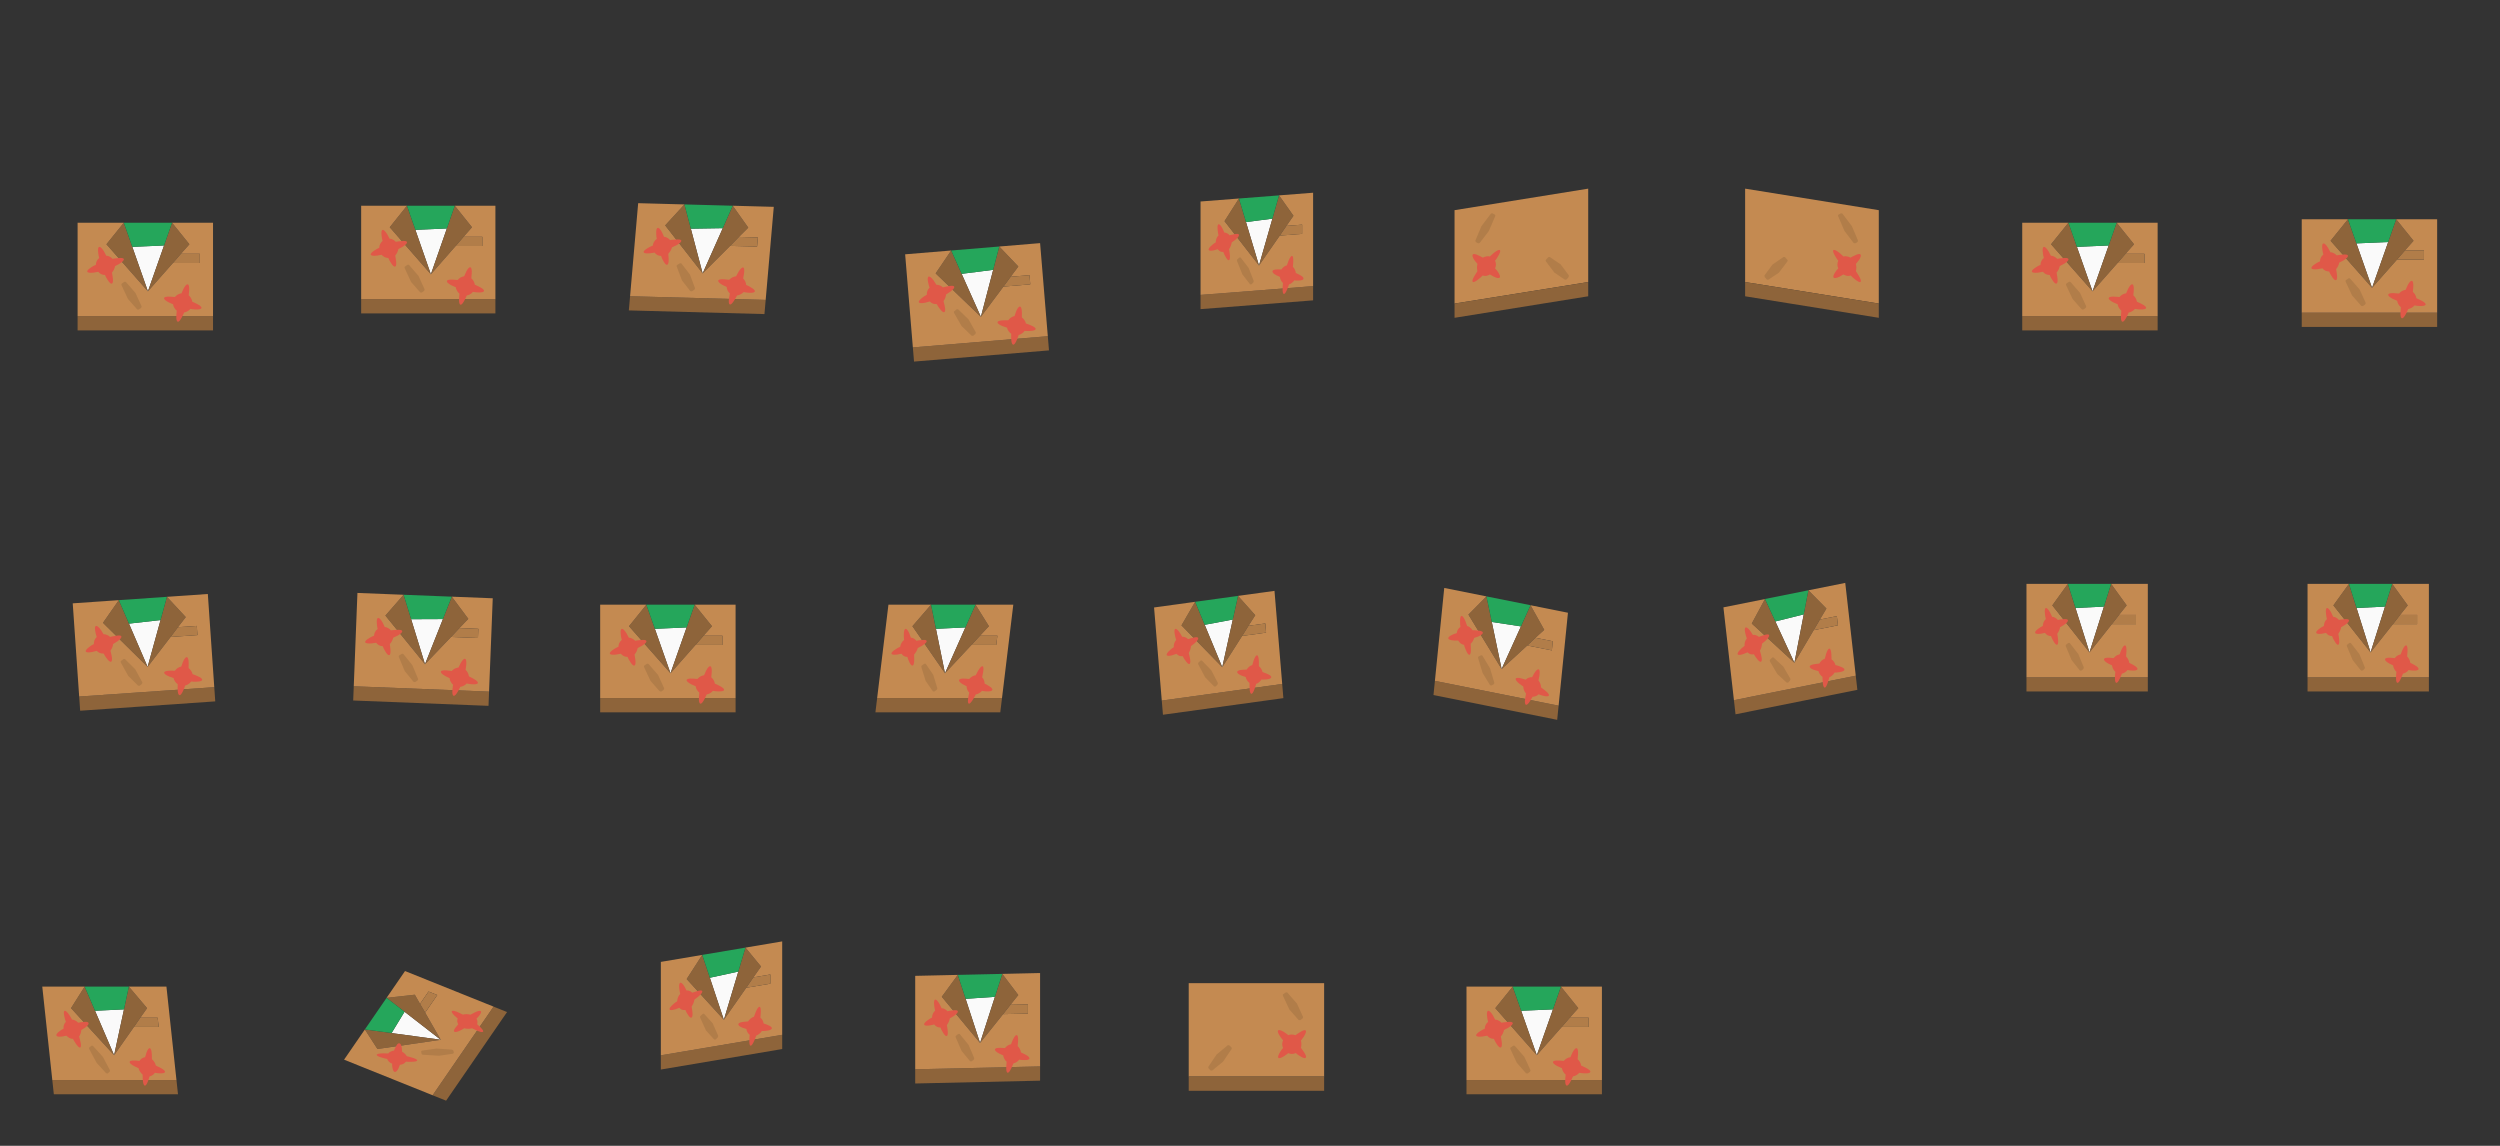 <?xml version="1.0" encoding="UTF-8"?>
<!DOCTYPE svg PUBLIC "-//W3C//DTD SVG 1.1//EN" "http://www.w3.org/Graphics/SVG/1.1/DTD/svg11.dtd">
<!-- Creator: CorelDRAW 2018 (64-Bit) -->
<svg xmlns="http://www.w3.org/2000/svg" xml:space="preserve" width="720px" height="330px" version="1.1" style="shape-rendering:geometricPrecision; text-rendering:geometricPrecision; image-rendering:optimizeQuality; fill-rule:evenodd; clip-rule:evenodd"
viewBox="0 0 720 330"
 xmlns:xlink="http://www.w3.org/1999/xlink">
 <rect x="0" y="0" width="720" height="330" fill="#333333" stroke="none"/>
 <defs>
  <style type="text/css">
   <![CDATA[
    .fil5 {fill:#25A65B}
    .fil1 {fill:#8E643A}
    .fil2 {fill:#B17D49}
    .fil0 {fill:#C48A51}
    .fil3 {fill:#E05848}
    .fil4 {fill:#FAFAFA}
   ]]>
  </style>
 </defs>
 <g id="Слой_x0020_1">
  <g id="_754635808">
   <g>
    <g>
     <g>
      <polygon class="fil0" points="541.091,60.528 502.597,54.33 502.597,81.23 541.091,87.429 "/>
      <polygon class="fil1" points="502.597,81.23 502.597,85.33 541.091,91.529 541.091,87.429 "/>
     </g>
    </g>
   </g>
   <g>
    <g>
     <g>
      <path class="fil2" d="M533.343 65.131l-2.665 -3.529c-0.033,-0.072 -0.116,-0.119 -0.247,-0.14 -0.099,-0.049 -0.198,-0.048 -0.297,0.002l-0.641 0.347c-0.066,0.023 -0.115,0.081 -0.148,0.176 0,0.1 0.017,0.203 0.049,0.308l1.777 4.136c0.033,0.039 0.049,0.075 0.049,0.108l2.567 3.363c0.065,0.078 0.164,0.127 0.296,0.148 0.098,0.049 0.197,0.049 0.296,-0.002l0.543 -0.313c0.065,-0.056 0.115,-0.131 0.148,-0.226 0.033,-0.095 0.033,-0.195 0,-0.3l-1.678 -3.97c0,-0.033 -0.017,-0.069 -0.049,-0.108z"/>
     </g>
    </g>
   </g>
   <g>
    <g>
     <g>
      <path class="fil2" d="M514.856 75.034c-0.016,0.096 -0.048,0.187 -0.096,0.272l-2.361 3.133c-0.038,0.021 -0.06,0.048 -0.065,0.08l-2.999 2.013c-0.075,0.043 -0.178,0.044 -0.308,0.002 -0.102,0 -0.197,-0.048 -0.284,-0.143l-0.473 -0.559c-0.054,-0.086 -0.09,-0.182 -0.107,-0.288 -0.016,-0.107 0,-0.203 0.048,-0.289l2.24 -3.02c0.005,-0.032 0.027,-0.059 0.064,-0.08l3.12 -2.126c0.043,-0.054 0.13,-0.059 0.26,-0.017 0.102,0 0.197,0.047 0.284,0.143l0.562 0.639c0.06,0.053 0.098,0.133 0.115,0.24z"/>
     </g>
    </g>
   </g>
   <g>
    <g>
     <g>
      <path class="fil3" d="M528.08 79.939c0.252,0.265 0.83,0.177 1.734,-0.264 0.324,-0.182 0.686,-0.393 1.087,-0.633 0.302,0.186 0.636,0.321 1.003,0.402 0.384,0.055 0.757,0.026 1.121,-0.087 0.35,0.376 0.696,0.692 1.038,0.947 0.964,0.796 1.557,1.084 1.778,0.864 0.25,-0.198 0.057,-0.823 -0.58,-1.875 -0.231,-0.365 -0.482,-0.765 -0.754,-1.198 0.079,-0.326 0.122,-0.66 0.127,-1.002 -0.006,-0.39 -0.052,-0.751 -0.136,-1.083 0.275,-0.373 0.548,-0.708 0.819,-1.006 0.588,-0.87 0.756,-1.438 0.504,-1.703 -0.207,-0.269 -0.771,-0.171 -1.692,0.297 -0.397,0.166 -0.796,0.369 -1.197,0.608 -0.302,-0.186 -0.644,-0.307 -1.028,-0.362 -0.367,-0.082 -0.687,-0.071 -0.961,0.033 -0.423,-0.393 -0.812,-0.74 -1.166,-1.043 -0.924,-0.727 -1.511,-0.992 -1.761,-0.793 -0.221,0.219 -0.034,0.821 0.562,1.804 0.215,0.391 0.495,0.812 0.84,1.261 -0.169,0.336 -0.25,0.699 -0.244,1.089 0.007,0.39 0.089,0.759 0.247,1.107 -0.333,0.33 -0.598,0.652 -0.795,0.967 -0.571,0.844 -0.754,1.401 -0.546,1.67z"/>
     </g>
    </g>
   </g>
  </g>
  <g id="body">
   <g>
    <g>
     <g>
      <polygon class="fil4" points="32.862,303.9 35.709,290.7 27.362,291.1 "/>
      <g>
       <path class="fil1" d="M37.115 284.15l-1.406 6.55 -2.847 13.2 5.727 -8.15 1.824 -2.65 1.951 -2.75 -5.249 -6.2 0 0zm-9.753 6.95l-2.992 -6.95 -3.919 6.2 12.411 13.55 -5.5 -12.8 0 0zm-12.3 19.95l0.44 4.1 35.758 0 -0.44 -4.1 -35.758 0z"/>
      </g>
      <polygon class="fil5" points="35.709,290.7 37.115,284.15 24.37,284.15 27.362,291.1 "/>
      <polygon class="fil0" points="38.589,295.75 32.862,303.9 20.451,290.35 24.37,284.15 12.175,284.15 15.062,311.05 50.82,311.05 47.934,284.15 37.115,284.15 42.364,290.35 40.413,293.1 45.41,293.1 45.695,295.75 "/>
      <polygon class="fil2" points="45.41,293.1 40.413,293.1 38.589,295.75 45.695,295.75 "/>
     </g>
    </g>
   </g>
   <g id="_830208560">
    <g>
     <g>
      <path class="fil3" d="M42.166 303.208c-0.138,0.39 -0.262,0.81 -0.372,1.257 -0.332,0.053 -0.647,0.173 -0.942,0.363 -0.281,0.199 -0.512,0.437 -0.693,0.712 -0.431,-0.056 -0.845,-0.091 -1.241,-0.107 -1.006,-0.053 -1.531,0.078 -1.574,0.392 -0.047,0.336 0.402,0.755 1.346,1.255 0.372,0.194 0.776,0.378 1.212,0.553 0.074,0.349 0.215,0.68 0.424,0.994 0.221,0.347 0.469,0.627 0.743,0.84 0.001,0.487 0.017,0.934 0.046,1.34 0.063,1.136 0.254,1.749 0.572,1.839 0.296,0.085 0.625,-0.381 0.986,-1.397 0.146,-0.365 0.281,-0.781 0.404,-1.249 0.296,-0.047 0.576,-0.166 0.842,-0.355 0.285,-0.172 0.514,-0.398 0.689,-0.679 0.458,0.084 0.881,0.134 1.268,0.15 1.048,0.064 1.596,-0.072 1.642,-0.408 0.044,-0.314 -0.428,-0.727 -1.414,-1.239 -0.36,-0.205 -0.763,-0.401 -1.208,-0.587 -0.086,-0.354 -0.236,-0.699 -0.451,-1.037 -0.197,-0.31 -0.426,-0.572 -0.684,-0.787 0.009,-0.492 -0.003,-0.961 -0.036,-1.408 -0.07,-1.091 -0.253,-1.679 -0.55,-1.763 -0.317,-0.09 -0.654,0.35 -1.009,1.321z"/>
     </g>
    </g>
   </g>
   <g id="_830228816">
    <g>
     <g>
      <path class="fil3" d="M18.969 294.297c-0.261,0.251 -0.447,0.553 -0.561,0.905 -0.113,0.352 -0.15,0.708 -0.11,1.069 -0.41,0.196 -0.756,0.406 -1.036,0.629 -0.791,0.587 -1.131,1.032 -1.021,1.337 0.153,0.313 0.719,0.408 1.697,0.283 0.358,-0.066 0.759,-0.147 1.207,-0.242 0.224,0.259 0.494,0.479 0.811,0.663 0.34,0.164 0.698,0.25 1.071,0.258 0.211,0.443 0.436,0.83 0.677,1.162 0.654,1.006 1.118,1.443 1.392,1.312 0.293,-0.103 0.305,-0.723 0.034,-1.859 -0.104,-0.398 -0.215,-0.832 -0.336,-1.303 0.174,-0.269 0.316,-0.557 0.426,-0.862 0.113,-0.353 0.181,-0.69 0.205,-1.014 0.37,-0.252 0.727,-0.471 1.071,-0.658 0.814,-0.605 1.144,-1.064 0.991,-1.378 -0.11,-0.304 -0.666,-0.385 -1.667,-0.242 -0.421,0.03 -0.855,0.092 -1.302,0.187 -0.224,-0.258 -0.506,-0.469 -0.846,-0.634 -0.317,-0.184 -0.619,-0.27 -0.906,-0.26 -0.274,-0.479 -0.529,-0.908 -0.767,-1.286 -0.637,-0.932 -1.103,-1.345 -1.397,-1.242 -0.273,0.131 -0.283,0.727 -0.029,1.79 0.08,0.416 0.212,0.877 0.396,1.385z"/>
     </g>
    </g>
   </g>
   <g id="_830250032">
    <g>
     <g>
      <path class="fil2" d="M31.654 308.45c0.02,-0.1 0.009,-0.2 -0.033,-0.3l-1.955 -3.7c-0.004,-0.033 -0.023,-0.067 -0.057,-0.1l-2.808 -3.1c-0.038,-0.067 -0.118,-0.1 -0.24,-0.1 -0.095,-0.033 -0.185,-0.017 -0.27,0.05l-0.547 0.45c-0.058,0.033 -0.097,0.1 -0.117,0.2 0.011,0.1 0.037,0.2 0.078,0.3l2.064 3.85c0.034,0.034 0.053,0.067 0.057,0.1l2.7 2.95c0.068,0.067 0.163,0.1 0.286,0.1 0.095,0.033 0.185,0.017 0.269,-0.05l0.462 -0.4c0.054,-0.066 0.091,-0.15 0.111,-0.25z"/>
     </g>
    </g>
   </g>
  </g>
  <g id="body_FL">
   <g id="_830200976">
    <g>
     <g>
      <polygon class="fil4" points="42.6,83.9 47.25,70.7 38.1,71.1 "/>
      <g>
       <path class="fil1" d="M49.55 64.15l-2.3 6.55 -4.65 13.2 7.2 -8.15 2.3 -2.65 2.45 -2.75 -5 -6.2 0 0zm-11.45 6.95l-2.45 -6.95 -5 6.2 11.95 13.55 -4.5 -12.8 0 0zm-15.75 19.95l0 4.1 39 0 0 -4.1 -39 0z"/>
      </g>
      <polygon class="fil5" points="47.25,70.7 49.55,64.15 35.65,64.15 38.1,71.1 "/>
      <polygon class="fil0" points="49.8,75.75 42.6,83.9 30.65,70.35 35.65,64.15 22.35,64.15 22.35,91.05 61.35,91.05 61.35,64.15 49.55,64.15 54.55,70.35 52.1,73.1 57.55,73.1 57.55,75.75 "/>
      <polygon class="fil2" points="57.55,73.1 52.1,73.1 49.8,75.75 57.55,75.75 "/>
     </g>
    </g>
   </g>
   <g>
    <g id="_830203408">
     <g>
      <path class="fil3" d="M52.829 83.208c-0.197,0.39 -0.381,0.809 -0.553,1.257 -0.369,0.053 -0.726,0.173 -1.07,0.362 -0.33,0.2 -0.61,0.438 -0.84,0.712 -0.463,-0.055 -0.91,-0.091 -1.34,-0.106 -1.091,-0.053 -1.679,0.078 -1.763,0.392 -0.09,0.336 0.35,0.755 1.321,1.255 0.384,0.194 0.803,0.378 1.257,0.553 0.041,0.348 0.156,0.68 0.347,0.994 0.2,0.347 0.438,0.627 0.712,0.839 -0.056,0.488 -0.091,0.935 -0.107,1.341 -0.064,1.136 0.072,1.749 0.408,1.839 0.314,0.084 0.727,-0.382 1.24,-1.398 0.202,-0.364 0.398,-0.78 0.586,-1.248 0.328,-0.048 0.648,-0.166 0.96,-0.355 0.33,-0.172 0.607,-0.398 0.831,-0.679 0.49,0.084 0.945,0.134 1.365,0.15 1.136,0.064 1.749,-0.072 1.839,-0.408 0.085,-0.314 -0.381,-0.727 -1.397,-1.239 -0.369,-0.205 -0.785,-0.401 -1.249,-0.587 -0.052,-0.354 -0.176,-0.699 -0.371,-1.037 -0.179,-0.31 -0.397,-0.572 -0.653,-0.787 0.066,-0.492 0.108,-0.961 0.125,-1.409 0.052,-1.091 -0.079,-1.678 -0.393,-1.762 -0.336,-0.09 -0.755,0.35 -1.255,1.321z"/>
     </g>
    </g>
   </g>
   <g>
    <g id="_830205488">
     <g>
      <path class="fil3" d="M28.571 74.297c-0.313,0.251 -0.552,0.552 -0.717,0.905 -0.165,0.352 -0.247,0.708 -0.245,1.069 -0.47,0.196 -0.872,0.405 -1.204,0.629 -0.931,0.586 -1.354,1.032 -1.27,1.337 0.131,0.313 0.737,0.408 1.818,0.283 0.397,-0.067 0.845,-0.147 1.344,-0.242 0.214,0.258 0.483,0.479 0.807,0.662 0.353,0.165 0.732,0.251 1.139,0.259 0.177,0.443 0.378,0.83 0.601,1.162 0.596,1.005 1.051,1.442 1.365,1.312 0.332,-0.104 0.417,-0.723 0.255,-1.86 -0.066,-0.397 -0.138,-0.831 -0.214,-1.302 0.221,-0.269 0.409,-0.557 0.565,-0.863 0.165,-0.352 0.279,-0.69 0.342,-1.013 0.434,-0.252 0.849,-0.471 1.246,-0.658 0.959,-0.605 1.373,-1.064 1.242,-1.378 -0.085,-0.305 -0.681,-0.385 -1.79,-0.242 -0.462,0.03 -0.943,0.092 -1.441,0.187 -0.214,-0.258 -0.497,-0.47 -0.849,-0.635 -0.325,-0.183 -0.644,-0.269 -0.958,-0.259 -0.243,-0.479 -0.471,-0.908 -0.685,-1.286 -0.587,-0.932 -1.046,-1.346 -1.379,-1.243 -0.313,0.131 -0.394,0.728 -0.241,1.79 0.038,0.416 0.128,0.878 0.269,1.386z"/>
     </g>
    </g>
   </g>
   <g>
    <g id="_830208528">
     <g>
      <path class="fil2" d="M40.75 88.45c0.033,-0.1 0.033,-0.2 0,-0.3l-1.7 -3.7c0,-0.033 -0.017,-0.067 -0.05,-0.1l-2.7 -3.1c-0.034,-0.067 -0.117,-0.1 -0.25,-0.1 -0.1,-0.033 -0.2,-0.017 -0.3,0.05l-0.65 0.45c-0.067,0.033 -0.117,0.1 -0.15,0.2 0,0.1 0.016,0.2 0.05,0.3l1.8 3.85c0.033,0.033 0.05,0.067 0.05,0.1l2.6 2.95c0.066,0.066 0.166,0.1 0.3,0.1 0.1,0.033 0.2,0.017 0.3,-0.05l0.55 -0.4c0.066,-0.067 0.117,-0.15 0.15,-0.25z"/>
     </g>
    </g>
   </g>
  </g>
  <g id="body_FL_FL">
   <g>
    <g id="_830216496">
     <g>
      <polygon class="fil4" points="124.089,79 128.699,65.8 119.627,66.2 "/>
      <g>
       <path class="fil1" d="M130.979 59.25l-2.28 6.55 -4.61 13.2 7.138 -8.15 2.28 -2.65 2.43 -2.75 -4.958 -6.2 0 0zm-11.352 6.95l-2.428 -6.95 -4.957 6.2 11.847 13.55 -4.462 -12.8 0 0zm-15.614 19.95l0 4.1 38.665 0 0 -4.1 -38.665 0z"/>
      </g>
      <polygon class="fil5" points="128.699,65.8 130.979,59.25 117.199,59.25 119.627,66.2 "/>
      <polygon class="fil0" points="131.227,70.85 124.089,79 112.242,65.45 117.199,59.25 104.013,59.25 104.013,86.15 142.678,86.15 142.678,59.25 130.979,59.25 135.937,65.45 133.507,68.2 138.911,68.2 138.911,70.85 "/>
      <polygon class="fil2" points="138.911,68.2 133.507,68.2 131.227,70.85 138.911,70.85 "/>
     </g>
    </g>
   </g>
   <g>
    <g>
     <g id="_830218224">
      <path class="fil3" d="M134.23 78.308c-0.195,0.39 -0.377,0.809 -0.548,1.257 -0.365,0.052 -0.719,0.173 -1.061,0.362 -0.327,0.2 -0.604,0.438 -0.832,0.712 -0.459,-0.055 -0.902,-0.091 -1.329,-0.107 -1.082,-0.052 -1.665,0.079 -1.748,0.393 -0.089,0.336 0.348,0.754 1.31,1.255 0.381,0.193 0.796,0.378 1.247,0.553 0.039,0.348 0.154,0.68 0.343,0.994 0.199,0.347 0.434,0.626 0.706,0.839 -0.055,0.488 -0.09,0.935 -0.106,1.341 -0.063,1.136 0.071,1.749 0.405,1.839 0.311,0.084 0.72,-0.382 1.228,-1.398 0.201,-0.364 0.395,-0.781 0.582,-1.248 0.325,-0.048 0.642,-0.166 0.952,-0.355 0.327,-0.172 0.602,-0.398 0.823,-0.679 0.487,0.084 0.938,0.134 1.354,0.15 1.126,0.064 1.734,-0.072 1.823,-0.408 0.084,-0.314 -0.378,-0.727 -1.385,-1.24 -0.366,-0.204 -0.778,-0.4 -1.238,-0.586 -0.052,-0.354 -0.175,-0.699 -0.368,-1.037 -0.177,-0.31 -0.393,-0.573 -0.648,-0.788 0.067,-0.491 0.108,-0.96 0.124,-1.407 0.052,-1.092 -0.078,-1.679 -0.389,-1.764 -0.334,-0.09 -0.748,0.351 -1.245,1.322z"/>
     </g>
    </g>
   </g>
   <g>
    <g>
     <g id="_830221232">
      <path class="fil3" d="M110.181 69.397c-0.311,0.251 -0.548,0.553 -0.711,0.905 -0.164,0.351 -0.245,0.708 -0.243,1.068 -0.467,0.197 -0.864,0.406 -1.194,0.63 -0.923,0.586 -1.342,1.032 -1.259,1.337 0.13,0.313 0.731,0.408 1.802,0.283 0.394,-0.067 0.839,-0.147 1.333,-0.242 0.212,0.258 0.479,0.479 0.801,0.662 0.349,0.165 0.725,0.251 1.128,0.259 0.176,0.443 0.375,0.83 0.596,1.162 0.591,1.005 1.042,1.442 1.353,1.311 0.33,-0.103 0.414,-0.722 0.254,-1.859 -0.066,-0.397 -0.137,-0.831 -0.212,-1.302 0.218,-0.27 0.405,-0.557 0.56,-0.863 0.163,-0.352 0.276,-0.69 0.339,-1.014 0.43,-0.251 0.841,-0.47 1.234,-0.657 0.951,-0.605 1.361,-1.064 1.232,-1.378 -0.084,-0.305 -0.676,-0.385 -1.775,-0.242 -0.458,0.03 -0.934,0.092 -1.429,0.187 -0.212,-0.258 -0.492,-0.47 -0.841,-0.634 -0.322,-0.184 -0.638,-0.271 -0.95,-0.26 -0.24,-0.479 -0.467,-0.908 -0.679,-1.286 -0.582,-0.932 -1.037,-1.346 -1.367,-1.242 -0.311,0.13 -0.391,0.727 -0.239,1.79 0.038,0.415 0.127,0.877 0.267,1.385z"/>
     </g>
    </g>
   </g>
   <g>
    <g>
     <g id="_830224080">
      <path class="fil2" d="M122.255 83.55c0.033,-0.1 0.033,-0.2 0,-0.3l-1.686 -3.7c0,-0.033 -0.016,-0.067 -0.049,-0.1l-2.677 -3.1c-0.033,-0.067 -0.116,-0.1 -0.248,-0.1 -0.099,-0.033 -0.198,-0.017 -0.297,0.05l-0.645 0.45c-0.066,0.033 -0.115,0.1 -0.148,0.2 0,0.1 0.016,0.2 0.049,0.3l1.785 3.85c0.033,0.033 0.049,0.067 0.049,0.1l2.578 2.95c0.066,0.067 0.165,0.1 0.298,0.1 0.099,0.033 0.198,0.017 0.297,-0.05l0.545 -0.4c0.066,-0.067 0.116,-0.15 0.149,-0.25z"/>
     </g>
    </g>
   </g>
  </g>
  <g id="body_FL_FL_FL">
   <g>
    <g>
     <g id="_830231376">
      <polygon class="fil4" points="202.36,78.739 208.161,65.714 198.964,65.865 "/>
      <g>
       <path class="fil1" d="M211.033 59.251l-2.872 6.463 -5.801 13.025 7.917 -7.925 2.533 -2.578 2.692 -2.673 -4.469 -6.312 0 0zm-12.069 6.614l-1.851 -6.99 -5.544 6.041 10.791 13.823 -3.396 -12.874 0 0zm-17.503 19.448l-0.355 4.085 39.055 1.056 0.355 -4.085 -39.055 -1.056z"/>
      </g>
      <polygon class="fil5" points="208.161,65.714 211.033,59.251 197.113,58.875 198.964,65.865 "/>
      <polygon class="fil0" points="210.277,70.814 202.36,78.739 191.569,64.916 197.113,58.875 183.794,58.515 181.461,85.313 220.516,86.369 222.849,59.57 211.033,59.251 215.502,65.563 212.81,68.236 218.268,68.384 218.038,71.024 "/>
      <polygon class="fil2" points="218.268,68.384 212.81,68.236 210.277,70.814 218.038,71.024 "/>
     </g>
    </g>
   </g>
   <g>
    <g>
     <g>
      <path class="fil3" d="M212.664 78.326c-0.231,0.383 -0.452,0.796 -0.663,1.238 -0.374,0.042 -0.742,0.152 -1.103,0.331 -0.348,0.191 -0.649,0.42 -0.903,0.687 -0.459,-0.068 -0.903,-0.115 -1.333,-0.143 -1.088,-0.081 -1.688,0.033 -1.799,0.344 -0.12,0.332 0.285,0.761 1.214,1.285 0.368,0.203 0.771,0.399 1.211,0.585 0.01,0.349 0.097,0.682 0.261,1 0.17,0.351 0.384,0.636 0.64,0.855 -0.098,0.485 -0.173,0.929 -0.223,1.333 -0.163,1.13 -0.08,1.745 0.249,1.843 0.307,0.093 0.761,-0.36 1.362,-1.358 0.235,-0.358 0.467,-0.768 0.696,-1.228 0.333,-0.039 0.664,-0.148 0.992,-0.328 0.346,-0.163 0.643,-0.38 0.891,-0.654 0.484,0.097 0.935,0.159 1.354,0.186 1.132,0.095 1.758,-0.024 1.877,-0.356 0.112,-0.311 -0.319,-0.735 -1.292,-1.273 -0.351,-0.214 -0.751,-0.42 -1.199,-0.618 -0.022,-0.354 -0.116,-0.701 -0.282,-1.043 -0.152,-0.313 -0.347,-0.581 -0.586,-0.802 0.11,-0.488 0.192,-0.954 0.247,-1.4 0.147,-1.085 0.067,-1.674 -0.24,-1.767 -0.329,-0.098 -0.786,0.329 -1.371,1.283z"/>
     </g>
    </g>
   </g>
   <g>
    <g>
     <g>
      <path class="fil3" d="M189.145 68.792c-0.336,0.242 -0.602,0.536 -0.797,0.882 -0.196,0.346 -0.308,0.699 -0.338,1.058 -0.488,0.183 -0.908,0.381 -1.26,0.594 -0.983,0.559 -1.446,0.992 -1.388,1.298 0.104,0.316 0.702,0.426 1.796,0.331 0.404,-0.055 0.859,-0.123 1.367,-0.204 0.192,0.262 0.442,0.49 0.751,0.681 0.338,0.174 0.711,0.27 1.118,0.289 0.139,0.446 0.306,0.837 0.501,1.174 0.51,1.017 0.927,1.465 1.253,1.343 0.342,-0.093 0.48,-0.709 0.417,-1.845 -0.032,-0.398 -0.066,-0.832 -0.101,-1.304 0.244,-0.262 0.458,-0.543 0.64,-0.843 0.196,-0.346 0.339,-0.68 0.431,-1.001 0.456,-0.239 0.89,-0.446 1.304,-0.621 1.013,-0.577 1.467,-1.024 1.363,-1.34 -0.058,-0.305 -0.649,-0.402 -1.772,-0.289 -0.465,0.017 -0.951,0.066 -1.459,0.147 -0.191,-0.263 -0.457,-0.481 -0.795,-0.655 -0.309,-0.192 -0.621,-0.286 -0.937,-0.284 -0.201,-0.485 -0.392,-0.918 -0.574,-1.301 -0.507,-0.943 -0.931,-1.368 -1.273,-1.274 -0.325,0.121 -0.458,0.714 -0.397,1.777 0.003,0.415 0.053,0.877 0.15,1.387z"/>
     </g>
    </g>
   </g>
   <g>
    <g>
     <g>
      <path class="fil2" d="M200.113 83.221c0.042,-0.099 0.051,-0.198 0.026,-0.299l-1.382 -3.732c0.003,-0.033 -0.011,-0.067 -0.041,-0.101l-2.435 -3.161c-0.028,-0.068 -0.108,-0.103 -0.242,-0.106 -0.097,-0.036 -0.198,-0.022 -0.305,0.041l-0.689 0.431c-0.07,0.031 -0.126,0.096 -0.168,0.195 -0.009,0.1 -0.001,0.2 0.024,0.3l1.469 3.884c0.03,0.035 0.044,0.068 0.041,0.102l2.348 3.009c0.061,0.068 0.158,0.104 0.292,0.108 0.097,0.036 0.198,0.022 0.305,-0.042l0.585 -0.384c0.073,-0.065 0.13,-0.146 0.172,-0.245z"/>
     </g>
    </g>
   </g>
  </g>
  <g id="body_FL_FL_FL_FL">
   <g>
    <g>
     <g>
      <polygon class="fil4" points="282.492,91.251 286.036,77.712 276.95,78.867 "/>
      <g>
       <path class="fil1" d="M287.787 70.995l-1.751 6.717 -3.544 13.539 6.503 -8.717 2.073 -2.83 2.214 -2.944 -5.495 -5.765 0 0zm-10.837 7.872l-3.015 -6.724 -4.471 6.591 13.028 12.517 -5.542 -12.384 0 0zm-14.048 21.182l0.339 4.086 38.866 -3.222 -0.338 -4.085 -38.867 3.221z"/>
      </g>
      <polygon class="fil5" points="286.036,77.712 287.787,70.995 273.935,72.143 276.95,78.867 "/>
      <polygon class="fil0" points="288.995,82.534 282.492,91.251 269.464,78.734 273.935,72.143 260.681,73.241 262.902,100.049 301.769,96.828 299.547,70.02 287.787,70.995 293.282,76.76 291.068,79.704 296.499,79.253 296.718,81.894 "/>
      <polygon class="fil2" points="296.499,79.253 291.068,79.704 288.995,82.534 296.718,81.894 "/>
     </g>
    </g>
   </g>
   <g>
    <g>
     <g>
      <path class="fil3" d="M292.629 89.717c-0.164,0.405 -0.312,0.838 -0.447,1.298 -0.363,0.083 -0.709,0.232 -1.036,0.449 -0.313,0.227 -0.572,0.487 -0.778,0.779 -0.467,-0.017 -0.915,-0.015 -1.345,0.004 -1.092,0.039 -1.667,0.218 -1.725,0.537 -0.062,0.343 0.412,0.723 1.421,1.142 0.398,0.161 0.831,0.31 1.299,0.447 0.068,0.344 0.211,0.664 0.427,0.962 0.228,0.329 0.488,0.588 0.779,0.778 -0.015,0.49 -0.014,0.939 0.004,1.344 0.03,1.138 0.216,1.738 0.559,1.8 0.319,0.057 0.693,-0.441 1.12,-1.496 0.171,-0.38 0.332,-0.811 0.481,-1.292 0.323,-0.075 0.632,-0.219 0.928,-0.433 0.314,-0.199 0.571,-0.447 0.771,-0.745 0.495,0.043 0.953,0.055 1.373,0.036 1.137,-0.03 1.737,-0.216 1.799,-0.559 0.058,-0.319 -0.44,-0.692 -1.495,-1.119 -0.384,-0.174 -0.815,-0.334 -1.293,-0.482 -0.081,-0.348 -0.233,-0.682 -0.455,-1.002 -0.204,-0.294 -0.443,-0.538 -0.716,-0.731 0.026,-0.495 0.028,-0.966 0.008,-1.413 -0.039,-1.092 -0.217,-1.667 -0.537,-1.725 -0.343,-0.062 -0.723,0.411 -1.142,1.421z"/>
     </g>
    </g>
   </g>
   <g>
    <g>
     <g>
      <path class="fil3" d="M267.719 82.84c-0.291,0.276 -0.505,0.596 -0.64,0.961 -0.136,0.364 -0.187,0.726 -0.156,1.085 -0.453,0.234 -0.835,0.477 -1.147,0.726 -0.88,0.662 -1.265,1.141 -1.156,1.437 0.156,0.302 0.768,0.347 1.835,0.133 0.391,-0.099 0.83,-0.216 1.32,-0.352 0.234,0.239 0.52,0.437 0.859,0.593 0.364,0.136 0.749,0.19 1.155,0.164 0.214,0.427 0.446,0.796 0.696,1.108 0.677,0.953 1.166,1.351 1.468,1.195 0.323,-0.131 0.357,-0.755 0.101,-1.875 -0.099,-0.39 -0.206,-0.817 -0.32,-1.28 0.197,-0.287 0.361,-0.589 0.491,-0.906 0.136,-0.364 0.221,-0.711 0.258,-1.039 0.411,-0.286 0.806,-0.539 1.186,-0.757 0.906,-0.683 1.281,-1.175 1.124,-1.477 -0.109,-0.296 -0.71,-0.327 -1.803,-0.093 -0.459,0.068 -0.932,0.17 -1.422,0.305 -0.234,-0.239 -0.533,-0.426 -0.898,-0.562 -0.338,-0.156 -0.664,-0.215 -0.976,-0.179 -0.281,-0.458 -0.544,-0.866 -0.789,-1.226 -0.661,-0.879 -1.154,-1.254 -1.476,-1.124 -0.302,0.157 -0.333,0.758 -0.093,1.804 0.073,0.411 0.2,0.864 0.383,1.359z"/>
     </g>
    </g>
   </g>
   <g>
    <g>
     <g>
      <path class="fil2" d="M281.024 95.938c0.025,-0.102 0.017,-0.202 -0.024,-0.299l-2 -3.547c-0.003,-0.033 -0.022,-0.065 -0.058,-0.095l-2.947 -2.867c-0.039,-0.063 -0.124,-0.09 -0.257,-0.079 -0.103,-0.025 -0.201,0 -0.295,0.075l-0.611 0.502c-0.063,0.039 -0.108,0.109 -0.133,0.212 0.009,0.1 0.033,0.198 0.075,0.295l2.112 3.688c0.036,0.03 0.055,0.062 0.058,0.095l2.835 2.725c0.071,0.061 0.174,0.086 0.307,0.075 0.102,0.025 0.201,0.001 0.295,-0.074l0.515 -0.444c0.061,-0.072 0.103,-0.159 0.128,-0.262z"/>
     </g>
    </g>
   </g>
  </g>
  <g id="body_FL_FL_FL_FL_FL">
   <g>
    <g>
     <g>
      <polygon class="fil4" points="362.589,76.469 366.454,62.968 358.849,63.96 "/>
      <g>
       <path class="fil1" d="M368.366 56.269l-1.912 6.699 -3.865 13.501 5.984 -8.617 1.912 -2.798 2.036 -2.909 -4.155 -5.876 0 0zm-9.517 7.691l-2.037 -6.791 -4.155 6.524 9.932 12.776 -3.74 -12.509 0 0zm-13.091 20.971l0 4.1 32.415 -2.527 0 -4.1 -32.415 2.527z"/>
      </g>
      <polygon class="fil5" points="366.454,62.968 368.366,56.269 356.812,57.169 358.849,63.96 "/>
      <polygon class="fil0" points="368.573,67.852 362.589,76.469 352.657,63.693 356.812,57.169 345.758,58.031 345.758,84.931 378.173,82.404 378.173,55.504 368.366,56.269 372.521,62.145 370.485,65.054 375.015,64.701 375.015,67.35 "/>
      <polygon class="fil2" points="375.015,64.701 370.485,65.054 368.573,67.852 375.015,67.35 "/>
     </g>
    </g>
   </g>
   <g>
    <g>
     <g>
      <path class="fil3" d="M371.091 75.114c-0.164,0.403 -0.317,0.835 -0.46,1.294 -0.306,0.076 -0.603,0.219 -0.889,0.431 -0.274,0.221 -0.507,0.477 -0.698,0.766 -0.385,-0.025 -0.756,-0.032 -1.114,-0.02 -0.907,0.019 -1.395,0.188 -1.465,0.507 -0.075,0.342 0.291,0.732 1.098,1.169 0.319,0.169 0.667,0.326 1.045,0.472 0.034,0.346 0.129,0.669 0.288,0.971 0.167,0.334 0.364,0.599 0.592,0.794 -0.046,0.491 -0.076,0.94 -0.089,1.347 -0.053,1.14 0.06,1.745 0.339,1.813 0.261,0.064 0.604,-0.429 1.03,-1.478 0.168,-0.378 0.331,-0.807 0.488,-1.286 0.272,-0.069 0.538,-0.208 0.798,-0.418 0.274,-0.193 0.504,-0.437 0.69,-0.732 0.408,0.052 0.786,0.072 1.135,0.061 0.944,-0.009 1.454,-0.185 1.529,-0.527 0.07,-0.319 -0.318,-0.702 -1.162,-1.149 -0.307,-0.181 -0.653,-0.35 -1.038,-0.506 -0.043,-0.35 -0.146,-0.688 -0.308,-1.012 -0.149,-0.299 -0.33,-0.547 -0.543,-0.746 0.055,-0.495 0.09,-0.967 0.103,-1.416 0.044,-1.094 -0.065,-1.674 -0.326,-1.737 -0.279,-0.069 -0.627,0.399 -1.043,1.402z"/>
     </g>
    </g>
   </g>
   <g>
    <g>
     <g>
      <path class="fil3" d="M350.929 67.775c-0.26,0.271 -0.459,0.588 -0.596,0.951 -0.137,0.362 -0.205,0.724 -0.204,1.085 -0.391,0.226 -0.725,0.462 -1,0.707 -0.774,0.646 -1.126,1.12 -1.056,1.419 0.109,0.305 0.613,0.36 1.511,0.166 0.33,-0.093 0.703,-0.202 1.117,-0.329 0.178,0.244 0.402,0.447 0.671,0.61 0.293,0.142 0.608,0.203 0.946,0.184 0.148,0.432 0.315,0.806 0.5,1.124 0.496,0.966 0.874,1.374 1.134,1.223 0.277,-0.125 0.347,-0.75 0.213,-1.876 -0.055,-0.393 -0.115,-0.823 -0.178,-1.289 0.183,-0.284 0.34,-0.583 0.47,-0.899 0.137,-0.363 0.232,-0.708 0.284,-1.036 0.36,-0.28 0.705,-0.525 1.035,-0.738 0.797,-0.667 1.141,-1.153 1.033,-1.459 -0.071,-0.299 -0.567,-0.341 -1.488,-0.125 -0.384,0.059 -0.784,0.153 -1.199,0.28 -0.177,-0.244 -0.412,-0.438 -0.705,-0.58 -0.269,-0.162 -0.535,-0.228 -0.796,-0.197 -0.202,-0.464 -0.391,-0.878 -0.569,-1.242 -0.488,-0.893 -0.87,-1.278 -1.146,-1.153 -0.261,0.151 -0.328,0.753 -0.201,1.806 0.032,0.413 0.107,0.869 0.224,1.368z"/>
     </g>
    </g>
   </g>
   <g>
    <g>
     <g>
      <path class="fil2" d="M361.051 81.139c0.028,-0.102 0.028,-0.202 0,-0.3l-1.413 -3.59c0,-0.034 -0.014,-0.066 -0.041,-0.097l-2.244 -2.925c-0.028,-0.065 -0.097,-0.093 -0.208,-0.084 -0.083,-0.027 -0.166,-0.004 -0.25,0.07l-0.54 0.492c-0.055,0.038 -0.097,0.107 -0.124,0.209 0,0.101 0.013,0.199 0.041,0.297l1.496 3.734c0.028,0.031 0.042,0.063 0.042,0.096l2.161 2.782c0.055,0.062 0.138,0.089 0.249,0.081 0.083,0.026 0.166,0.003 0.249,-0.07l0.458 -0.435c0.055,-0.071 0.096,-0.158 0.124,-0.26z"/>
     </g>
    </g>
   </g>
  </g>
  <g id="body_FL_FL_FL_FL_FL_FL">
   <g>
    <g>
     <g>
      <polygon class="fil4" points="42.511,192.067 46.239,178.578 37.138,179.607 "/>
      <g>
       <path class="fil1" d="M48.082 171.884l-1.843 6.694 -3.728 13.489 6.62 -8.627 2.112 -2.803 2.255 -2.912 -5.416 -5.841 0 0zm-10.944 7.723l-2.923 -6.764 -4.56 6.53 12.856 12.694 -5.373 -12.46 0 0zm-14.336 20.989l0.282 4.09 38.907 -2.689 -0.282 -4.09 -38.907 2.689z"/>
      </g>
      <polygon class="fil5" points="46.239,178.578 48.082,171.884 34.215,172.843 37.138,179.607 "/>
      <polygon class="fil0" points="49.131,183.44 42.511,192.067 29.655,179.373 34.215,172.843 20.947,173.76 22.802,200.596 61.709,197.907 59.854,171.071 48.082,171.884 53.498,177.725 51.243,180.637 56.68,180.262 56.863,182.905 "/>
      <polygon class="fil2" points="56.68,180.262 51.243,180.637 49.131,183.44 56.863,182.905 "/>
     </g>
    </g>
   </g>
   <g>
    <g>
     <g>
      <path class="fil3" d="M52.668 190.671c-0.17,0.403 -0.325,0.834 -0.465,1.293 -0.365,0.077 -0.712,0.222 -1.043,0.435 -0.315,0.222 -0.578,0.478 -0.788,0.768 -0.466,-0.023 -0.915,-0.028 -1.345,-0.014 -1.092,0.023 -1.669,0.194 -1.732,0.513 -0.066,0.342 0.402,0.728 1.405,1.161 0.396,0.166 0.827,0.321 1.293,0.465 0.063,0.344 0.201,0.667 0.413,0.967 0.224,0.333 0.48,0.595 0.769,0.788 -0.022,0.491 -0.027,0.939 -0.015,1.346 0.015,1.137 0.193,1.739 0.535,1.806 0.319,0.063 0.698,-0.431 1.139,-1.48 0.177,-0.378 0.344,-0.806 0.5,-1.285 0.324,-0.071 0.635,-0.211 0.933,-0.421 0.318,-0.195 0.578,-0.439 0.782,-0.734 0.495,0.049 0.952,0.068 1.372,0.055 1.138,-0.015 1.74,-0.193 1.807,-0.534 0.062,-0.319 -0.431,-0.699 -1.48,-1.14 -0.382,-0.179 -0.811,-0.346 -1.286,-0.499 -0.076,-0.35 -0.224,-0.686 -0.441,-1.009 -0.2,-0.297 -0.436,-0.544 -0.707,-0.741 0.033,-0.495 0.042,-0.966 0.028,-1.413 -0.023,-1.092 -0.195,-1.67 -0.514,-1.732 -0.341,-0.066 -0.728,0.402 -1.16,1.405z"/>
     </g>
    </g>
   </g>
   <g>
    <g>
     <g>
      <path class="fil3" d="M27.853 183.454c-0.295,0.272 -0.513,0.59 -0.653,0.952 -0.14,0.362 -0.197,0.724 -0.171,1.083 -0.455,0.228 -0.841,0.465 -1.157,0.711 -0.889,0.649 -1.28,1.123 -1.175,1.421 0.152,0.304 0.763,0.357 1.833,0.157 0.392,-0.093 0.833,-0.204 1.324,-0.333 0.231,0.242 0.515,0.444 0.852,0.604 0.362,0.141 0.746,0.201 1.153,0.18 0.208,0.43 0.434,0.802 0.68,1.118 0.664,0.961 1.148,1.366 1.452,1.214 0.324,-0.126 0.366,-0.75 0.126,-1.872 -0.093,-0.392 -0.194,-0.82 -0.303,-1.285 0.202,-0.284 0.37,-0.583 0.504,-0.899 0.141,-0.363 0.231,-0.708 0.272,-1.035 0.415,-0.281 0.814,-0.528 1.197,-0.742 0.915,-0.669 1.296,-1.157 1.144,-1.46 -0.106,-0.299 -0.706,-0.338 -1.803,-0.118 -0.458,0.061 -0.934,0.157 -1.425,0.285 -0.23,-0.242 -0.528,-0.433 -0.89,-0.574 -0.336,-0.16 -0.661,-0.225 -0.974,-0.192 -0.274,-0.462 -0.532,-0.874 -0.772,-1.237 -0.649,-0.888 -1.136,-1.27 -1.461,-1.144 -0.303,0.152 -0.343,0.753 -0.117,1.802 0.067,0.413 0.189,0.867 0.364,1.364z"/>
     </g>
    </g>
   </g>
   <g>
    <g>
     <g>
      <path class="fil2" d="M40.979 196.734c0.026,-0.102 0.019,-0.202 -0.021,-0.3l-1.951 -3.574c-0.002,-0.033 -0.022,-0.065 -0.057,-0.096l-2.907 -2.906c-0.038,-0.065 -0.123,-0.092 -0.257,-0.083 -0.102,-0.026 -0.2,-0.003 -0.295,0.07l-0.618 0.494c-0.064,0.038 -0.109,0.108 -0.136,0.21 0.007,0.1 0.031,0.199 0.071,0.296l2.061 3.717c0.035,0.031 0.055,0.063 0.057,0.096l2.797 2.764c0.071,0.062 0.173,0.088 0.306,0.079 0.102,0.026 0.201,0.003 0.296,-0.071l0.521 -0.437c0.062,-0.071 0.106,-0.157 0.133,-0.259z"/>
     </g>
    </g>
   </g>
  </g>
  <g id="body_FL_FL_FL_FL_FL_FL_FL">
   <g>
    <g>
     <g>
      <polygon class="fil4" points="122.398,191.3 127.565,178.294 118.406,178.333 "/>
      <g>
       <path class="fil1" d="M130.121 171.84l-2.556 6.454 -5.167 13.006 7.516 -7.86 2.402 -2.557 2.557 -2.651 -4.752 -6.392 0 0zm-11.715 6.493l-2.174 -7.041 -5.24 5.998 11.406 14.01 -3.992 -12.967 0 0zm-16.524 19.313l-0.162 4.097 38.97 1.538 0.161 -4.097 -38.969 -1.538z"/>
      </g>
      <polygon class="fil5" points="127.565,178.294 130.121,171.84 116.232,171.292 118.406,178.333 "/>
      <polygon class="fil0" points="129.914,183.44 122.398,191.3 110.992,177.29 116.232,171.292 102.942,170.767 101.882,197.646 140.851,199.184 141.912,172.305 130.121,171.84 134.873,178.232 132.316,180.883 137.762,181.098 137.658,183.746 "/>
      <polygon class="fil2" points="137.762,181.098 132.316,180.883 129.914,183.44 137.658,183.746 "/>
     </g>
    </g>
   </g>
   <g>
    <g>
     <g>
      <path class="fil3" d="M132.647 191.012c-0.212,0.382 -0.413,0.794 -0.603,1.235 -0.37,0.037 -0.731,0.144 -1.083,0.319 -0.338,0.187 -0.627,0.413 -0.867,0.679 -0.461,-0.074 -0.906,-0.127 -1.335,-0.16 -1.089,-0.095 -1.681,0.012 -1.777,0.323 -0.104,0.332 0.32,0.767 1.271,1.306 0.375,0.208 0.787,0.409 1.234,0.602 0.026,0.35 0.129,0.685 0.307,1.006 0.186,0.355 0.413,0.644 0.678,0.867 -0.074,0.485 -0.128,0.931 -0.159,1.336 -0.109,1.133 0.003,1.75 0.335,1.854 0.31,0.096 0.741,-0.353 1.294,-1.348 0.216,-0.357 0.428,-0.764 0.635,-1.224 0.329,-0.035 0.654,-0.141 0.974,-0.317 0.336,-0.159 0.622,-0.374 0.856,-0.646 0.487,0.103 0.94,0.171 1.358,0.204 1.133,0.109 1.751,-0.003 1.854,-0.335 0.097,-0.311 -0.353,-0.742 -1.348,-1.294 -0.36,-0.219 -0.768,-0.431 -1.224,-0.636 -0.038,-0.355 -0.148,-0.705 -0.33,-1.05 -0.166,-0.317 -0.374,-0.588 -0.622,-0.813 0.086,-0.488 0.147,-0.955 0.18,-1.402 0.096,-1.088 -0.012,-1.68 -0.322,-1.777 -0.333,-0.103 -0.768,0.321 -1.306,1.271z"/>
     </g>
    </g>
   </g>
   <g>
    <g>
     <g>
      <path class="fil3" d="M108.759 181.152c-0.323,0.238 -0.574,0.53 -0.752,0.875 -0.179,0.346 -0.274,0.698 -0.287,1.059 -0.478,0.177 -0.887,0.371 -1.228,0.581 -0.953,0.549 -1.394,0.978 -1.322,1.286 0.119,0.319 0.721,0.437 1.806,0.354 0.399,-0.05 0.85,-0.113 1.353,-0.188 0.203,0.266 0.463,0.497 0.78,0.693 0.345,0.179 0.721,0.28 1.127,0.304 0.16,0.449 0.345,0.844 0.555,1.185 0.556,1.028 0.994,1.482 1.312,1.364 0.336,-0.09 0.446,-0.706 0.329,-1.848 -0.051,-0.399 -0.105,-0.836 -0.163,-1.31 0.232,-0.26 0.431,-0.54 0.599,-0.839 0.179,-0.346 0.306,-0.679 0.382,-1 0.443,-0.234 0.866,-0.436 1.27,-0.607 0.982,-0.567 1.414,-1.01 1.295,-1.329 -0.072,-0.307 -0.665,-0.412 -1.779,-0.312 -0.463,0.012 -0.945,0.055 -1.447,0.13 -0.203,-0.266 -0.478,-0.489 -0.823,-0.667 -0.317,-0.196 -0.633,-0.295 -0.947,-0.297 -0.224,-0.489 -0.435,-0.927 -0.634,-1.313 -0.549,-0.954 -0.992,-1.385 -1.328,-1.295 -0.319,0.118 -0.423,0.711 -0.313,1.779 0.023,0.417 0.094,0.882 0.215,1.395z"/>
     </g>
    </g>
   </g>
   <g>
    <g>
     <g>
      <path class="fil2" d="M120.37 195.774c0.037,-0.099 0.041,-0.199 0.012,-0.3l-1.553 -3.764c0.001,-0.033 -0.014,-0.067 -0.046,-0.102l-2.576 -3.204c-0.03,-0.068 -0.112,-0.105 -0.245,-0.11 -0.099,-0.037 -0.199,-0.025 -0.302,0.038l-0.667 0.424c-0.068,0.031 -0.121,0.095 -0.158,0.194 -0.004,0.1 0.009,0.201 0.038,0.302l1.647 3.918c0.032,0.035 0.047,0.068 0.046,0.102l2.481 3.05c0.065,0.069 0.163,0.107 0.296,0.112 0.099,0.037 0.199,0.025 0.302,-0.038l0.565 -0.378c0.069,-0.064 0.123,-0.146 0.16,-0.244z"/>
     </g>
    </g>
   </g>
  </g>
  <g id="body_FL_FL_FL_FL_FL_FL_FL_FL">
   <g>
    <g>
     <g>
      <polygon class="fil4" points="193.1,193.9 197.75,180.7 188.6,181.1 "/>
      <g>
       <path class="fil1" d="M200.05 174.15l-2.3 6.55 -4.65 13.2 7.2 -8.15 2.3 -2.65 2.45 -2.75 -5 -6.2 0 0zm-11.45 6.95l-2.45 -6.95 -5 6.2 11.95 13.55 -4.5 -12.8 0 0zm-15.75 19.95l0 4.1 39 0 0 -4.1 -39 0z"/>
      </g>
      <polygon class="fil5" points="197.75,180.7 200.05,174.15 186.15,174.15 188.6,181.1 "/>
      <polygon class="fil0" points="200.3,185.75 193.1,193.9 181.15,180.35 186.15,174.15 172.85,174.15 172.85,201.05 211.85,201.05 211.85,174.15 200.05,174.15 205.05,180.35 202.6,183.1 208.05,183.1 208.05,185.75 "/>
      <polygon class="fil2" points="208.05,183.1 202.6,183.1 200.3,185.75 208.05,185.75 "/>
     </g>
    </g>
   </g>
   <g>
    <g>
     <g>
      <path class="fil3" d="M203.329 193.208c-0.197,0.391 -0.381,0.809 -0.553,1.258 -0.369,0.052 -0.726,0.172 -1.07,0.361 -0.33,0.201 -0.61,0.438 -0.839,0.712 -0.464,-0.055 -0.911,-0.091 -1.341,-0.107 -1.091,-0.052 -1.679,0.079 -1.763,0.393 -0.09,0.336 0.35,0.754 1.322,1.255 0.383,0.193 0.802,0.378 1.257,0.553 0.04,0.348 0.155,0.68 0.346,0.994 0.201,0.347 0.438,0.627 0.712,0.839 -0.056,0.488 -0.091,0.935 -0.107,1.341 -0.064,1.136 0.072,1.749 0.408,1.839 0.314,0.084 0.727,-0.382 1.24,-1.397 0.202,-0.365 0.398,-0.782 0.586,-1.249 0.328,-0.047 0.648,-0.166 0.96,-0.355 0.33,-0.172 0.607,-0.398 0.831,-0.678 0.49,0.083 0.945,0.133 1.365,0.149 1.136,0.064 1.749,-0.072 1.839,-0.408 0.085,-0.314 -0.381,-0.727 -1.397,-1.24 -0.369,-0.204 -0.785,-0.4 -1.249,-0.586 -0.052,-0.354 -0.176,-0.699 -0.37,-1.037 -0.18,-0.31 -0.398,-0.572 -0.654,-0.788 0.067,-0.491 0.108,-0.96 0.125,-1.407 0.052,-1.092 -0.079,-1.679 -0.393,-1.763 -0.336,-0.091 -0.755,0.35 -1.255,1.321z"/>
     </g>
    </g>
   </g>
   <g>
    <g>
     <g>
      <path class="fil3" d="M179.071 184.297c-0.313,0.251 -0.552,0.553 -0.717,0.905 -0.165,0.352 -0.247,0.708 -0.245,1.068 -0.471,0.197 -0.872,0.406 -1.203,0.63 -0.932,0.586 -1.355,1.032 -1.271,1.337 0.131,0.313 0.737,0.408 1.818,0.283 0.397,-0.067 0.846,-0.147 1.345,-0.242 0.213,0.258 0.482,0.479 0.806,0.662 0.353,0.165 0.732,0.252 1.139,0.259 0.178,0.443 0.378,0.831 0.601,1.162 0.596,1.005 1.051,1.443 1.365,1.312 0.332,-0.103 0.418,-0.723 0.255,-1.86 -0.066,-0.397 -0.137,-0.831 -0.213,-1.302 0.22,-0.27 0.408,-0.557 0.565,-0.863 0.164,-0.351 0.279,-0.689 0.342,-1.013 0.433,-0.252 0.848,-0.471 1.245,-0.657 0.959,-0.606 1.373,-1.065 1.242,-1.379 -0.085,-0.305 -0.681,-0.385 -1.79,-0.242 -0.462,0.03 -0.943,0.092 -1.441,0.187 -0.214,-0.258 -0.497,-0.469 -0.849,-0.634 -0.324,-0.184 -0.644,-0.27 -0.958,-0.26 -0.242,-0.479 -0.471,-0.908 -0.685,-1.286 -0.587,-0.932 -1.046,-1.346 -1.378,-1.242 -0.314,0.13 -0.395,0.727 -0.242,1.79 0.039,0.415 0.128,0.877 0.269,1.385z"/>
     </g>
    </g>
   </g>
   <g>
    <g>
     <g>
      <path class="fil2" d="M191.25 198.45c0.033,-0.1 0.033,-0.2 0,-0.3l-1.7 -3.7c0,-0.033 -0.017,-0.067 -0.05,-0.1l-2.7 -3.1c-0.033,-0.067 -0.117,-0.1 -0.25,-0.1 -0.1,-0.033 -0.2,-0.017 -0.3,0.05l-0.65 0.45c-0.067,0.033 -0.117,0.1 -0.15,0.2 0,0.1 0.017,0.2 0.05,0.3l1.8 3.85c0.033,0.033 0.05,0.067 0.05,0.1l2.6 2.95c0.066,0.067 0.166,0.1 0.3,0.1 0.1,0.033 0.2,0.017 0.3,-0.05l0.55 -0.4c0.066,-0.067 0.116,-0.15 0.15,-0.25z"/>
     </g>
    </g>
   </g>
  </g>
  <g id="body_FL_FL_FL_FL_FL_FL_FL_FL_FL">
   <g>
    <g>
     <g>
      <polygon class="fil4" points="352.008,192.151 355.053,178.426 346.949,179.947 "/>
      <g>
       <path class="fil1" d="M356.558 171.616l-1.505 6.81 -3.045 13.725 5.73 -9.005 1.827 -2.923 1.951 -3.041 -4.958 -5.566 0 0zm-9.609 8.331l-2.752 -6.626 -3.935 6.792 11.746 12.038 -5.059 -12.204 0 0zm-12.358 21.813l0.339 4.086 34.682 -4.783 -0.339 -4.086 -34.682 4.783z"/>
      </g>
      <polygon class="fil5" points="355.053,178.426 356.558,171.616 344.197,173.321 346.949,179.947 "/>
      <polygon class="fil0" points="357.738,183.146 352.008,192.151 340.262,180.113 344.197,173.321 332.369,174.952 334.591,201.76 369.273,196.977 367.051,170.169 356.558,171.616 361.516,177.182 359.565,180.223 364.411,179.555 364.63,182.196 "/>
      <polygon class="fil2" points="364.411,179.555 359.565,180.223 357.738,183.146 364.63,182.196 "/>
     </g>
    </g>
   </g>
   <g>
    <g>
     <g>
      <path class="fil3" d="M361.048 190.207c-0.143,0.413 -0.272,0.853 -0.388,1.321 -0.324,0.097 -0.631,0.261 -0.922,0.492 -0.277,0.24 -0.506,0.51 -0.687,0.812 -0.417,0.002 -0.818,0.021 -1.202,0.058 -0.974,0.082 -1.486,0.285 -1.535,0.608 -0.052,0.346 0.374,0.709 1.279,1.088 0.357,0.146 0.745,0.278 1.164,0.397 0.064,0.342 0.194,0.658 0.39,0.948 0.207,0.321 0.441,0.571 0.702,0.749 -0.009,0.493 -0.004,0.943 0.016,1.35 0.037,1.14 0.208,1.734 0.515,1.782 0.286,0.046 0.615,-0.469 0.987,-1.545 0.15,-0.388 0.289,-0.827 0.418,-1.316 0.288,-0.087 0.563,-0.245 0.825,-0.471 0.279,-0.212 0.507,-0.472 0.682,-0.778 0.443,0.023 0.852,0.017 1.227,-0.019 1.015,-0.075 1.549,-0.286 1.602,-0.632 0.048,-0.323 -0.4,-0.678 -1.346,-1.064 -0.345,-0.159 -0.731,-0.302 -1.158,-0.431 -0.076,-0.346 -0.215,-0.675 -0.416,-0.988 -0.185,-0.287 -0.4,-0.522 -0.646,-0.705 0.018,-0.497 0.017,-0.97 -0.005,-1.418 -0.044,-1.094 -0.209,-1.663 -0.495,-1.709 -0.307,-0.048 -0.642,0.442 -1.007,1.471z"/>
     </g>
    </g>
   </g>
   <g>
    <g>
     <g>
      <path class="fil3" d="M338.74 184.302c-0.258,0.288 -0.446,0.618 -0.563,0.989 -0.118,0.371 -0.161,0.736 -0.13,1.095 -0.402,0.253 -0.742,0.511 -1.018,0.775 -0.78,0.699 -1.12,1.195 -1.019,1.488 0.142,0.297 0.689,0.316 1.64,0.059 0.347,-0.115 0.739,-0.25 1.175,-0.405 0.211,0.231 0.469,0.417 0.773,0.561 0.326,0.121 0.671,0.16 1.033,0.117 0.195,0.42 0.405,0.782 0.631,1.085 0.613,0.929 1.054,1.308 1.322,1.14 0.287,-0.144 0.312,-0.772 0.074,-1.885 -0.092,-0.388 -0.192,-0.811 -0.298,-1.272 0.174,-0.295 0.318,-0.604 0.431,-0.928 0.118,-0.371 0.191,-0.722 0.221,-1.052 0.364,-0.304 0.715,-0.573 1.053,-0.808 0.803,-0.721 1.132,-1.23 0.99,-1.526 -0.1,-0.293 -0.637,-0.3 -1.611,-0.021 -0.409,0.086 -0.831,0.207 -1.267,0.362 -0.211,-0.231 -0.48,-0.407 -0.807,-0.528 -0.304,-0.143 -0.595,-0.19 -0.873,-0.141 -0.256,-0.448 -0.494,-0.847 -0.716,-1.198 -0.598,-0.856 -1.041,-1.212 -1.328,-1.069 -0.268,0.169 -0.291,0.774 -0.067,1.814 0.068,0.41 0.187,0.859 0.354,1.348z"/>
     </g>
    </g>
   </g>
   <g>
    <g>
     <g>
      <path class="fil2" d="M350.739 196.912c0.022,-0.103 0.013,-0.203 -0.025,-0.299l-1.817 -3.479c-0.003,-0.033 -0.021,-0.064 -0.053,-0.093l-2.657 -2.758c-0.035,-0.063 -0.112,-0.086 -0.231,-0.069 -0.091,-0.021 -0.179,0.008 -0.262,0.086l-0.541 0.529c-0.057,0.041 -0.096,0.113 -0.117,0.217 0.008,0.1 0.031,0.198 0.069,0.293l1.919 3.616c0.032,0.029 0.05,0.061 0.053,0.094l2.555 2.62c0.065,0.059 0.157,0.08 0.276,0.064 0.091,0.02 0.179,-0.008 0.262,-0.087l0.456 -0.466c0.054,-0.075 0.091,-0.164 0.113,-0.268z"/>
     </g>
    </g>
   </g>
  </g>
  <g id="body_FL_FL_FL_FL_FL_FL_FL_FL_FL_FL">
   <g>
    <g>
     <g>
      <polygon class="fil4" points="432.467,192.685 438.035,180.403 429.636,179.125 "/>
      <g>
       <path class="fil1" d="M440.791 174.308l-2.756 6.095 -5.568 12.282 7.393 -6.789 2.366 -2.216 2.513 -2.287 -3.948 -7.085 0 0zm-11.155 4.817l-1.542 -7.363 -5.188 5.252 9.561 15.671 -2.831 -13.56 0 0zm-16.383 16.965l-0.41 4.079 35.627 7.145 0.41 -4.08 -35.627 -7.144z"/>
      </g>
      <polygon class="fil5" points="438.035,180.403 440.791,174.308 428.094,171.762 429.636,179.125 "/>
      <polygon class="fil0" points="439.86,185.896 432.467,192.685 422.906,177.014 428.094,171.762 415.944,169.325 413.253,196.09 448.88,203.234 451.571,176.47 440.791,174.308 444.739,181.393 442.226,183.68 447.204,184.678 446.939,187.315 "/>
      <polygon class="fil2" points="447.204,184.678 442.226,183.68 439.86,185.896 446.939,187.315 "/>
     </g>
    </g>
   </g>
   <g>
    <g>
     <g>
      <path class="fil3" d="M441.881 193.871c-0.219,0.352 -0.429,0.735 -0.631,1.149 -0.342,-0.015 -0.68,0.039 -1.014,0.165 -0.322,0.138 -0.601,0.323 -0.838,0.554 -0.418,-0.14 -0.822,-0.257 -1.214,-0.352 -0.992,-0.251 -1.542,-0.229 -1.65,0.068 -0.116,0.318 0.245,0.815 1.082,1.491 0.331,0.262 0.695,0.522 1.093,0.78 0.002,0.354 0.074,0.705 0.217,1.052 0.148,0.383 0.337,0.704 0.567,0.966 -0.1,0.475 -0.177,0.913 -0.232,1.315 -0.172,1.118 -0.109,1.753 0.189,1.904 0.278,0.141 0.702,-0.246 1.272,-1.163 0.221,-0.326 0.442,-0.704 0.66,-1.135 0.305,0.013 0.609,-0.047 0.913,-0.177 0.319,-0.111 0.594,-0.285 0.827,-0.524 0.439,0.174 0.85,0.307 1.232,0.4 1.031,0.271 1.605,0.248 1.721,-0.07 0.108,-0.296 -0.276,-0.793 -1.153,-1.489 -0.316,-0.271 -0.677,-0.542 -1.082,-0.812 -0.012,-0.362 -0.09,-0.728 -0.235,-1.099 -0.133,-0.342 -0.305,-0.643 -0.518,-0.904 0.11,-0.477 0.195,-0.936 0.255,-1.378 0.157,-1.076 0.096,-1.685 -0.182,-1.826 -0.299,-0.151 -0.725,0.21 -1.279,1.085z"/>
     </g>
    </g>
   </g>
   <g>
    <g>
     <g>
      <path class="fil3" d="M420.612 180.561c-0.311,0.192 -0.56,0.448 -0.745,0.768 -0.186,0.321 -0.296,0.66 -0.331,1.019 -0.45,0.109 -0.837,0.244 -1.163,0.406 -0.909,0.413 -1.34,0.779 -1.293,1.097 0.088,0.336 0.632,0.541 1.632,0.615 0.369,0.007 0.787,0.008 1.252,0.006 0.169,0.296 0.393,0.564 0.671,0.806 0.305,0.229 0.643,0.384 1.014,0.466 0.118,0.474 0.262,0.896 0.433,1.267 0.444,1.109 0.816,1.627 1.116,1.555 0.314,-0.042 0.453,-0.643 0.419,-1.803 -0.021,-0.408 -0.043,-0.853 -0.065,-1.336 0.228,-0.227 0.429,-0.479 0.602,-0.754 0.186,-0.32 0.324,-0.636 0.414,-0.946 0.421,-0.171 0.822,-0.313 1.203,-0.426 0.937,-0.426 1.361,-0.808 1.273,-1.144 -0.047,-0.318 -0.584,-0.508 -1.611,-0.568 -0.425,-0.055 -0.87,-0.082 -1.336,-0.079 -0.169,-0.295 -0.406,-0.558 -0.711,-0.786 -0.278,-0.242 -0.561,-0.387 -0.849,-0.434 -0.174,-0.521 -0.34,-0.99 -0.498,-1.406 -0.442,-1.034 -0.82,-1.529 -1.134,-1.488 -0.3,0.073 -0.434,0.652 -0.4,1.737 -0.006,0.421 0.029,0.897 0.107,1.428z"/>
     </g>
    </g>
   </g>
   <g>
    <g>
     <g>
      <path class="fil2" d="M430.322 196.874c0.04,-0.094 0.05,-0.193 0.03,-0.299l-1.183 -3.993c0.003,-0.033 -0.008,-0.069 -0.036,-0.109l-2.156 -3.578c-0.024,-0.073 -0.097,-0.121 -0.218,-0.146 -0.088,-0.051 -0.181,-0.053 -0.28,-0.005l-0.638 0.329c-0.065,0.021 -0.117,0.078 -0.157,0.171 -0.01,0.1 -0.005,0.202 0.015,0.308l1.26 4.16c0.027,0.04 0.038,0.076 0.035,0.109l2.08 3.411c0.054,0.079 0.142,0.13 0.265,0.155 0.088,0.051 0.181,0.053 0.278,0.005l0.543 -0.297c0.067,-0.054 0.122,-0.128 0.162,-0.221z"/>
     </g>
    </g>
   </g>
  </g>
  <g id="body_FL_FL_FL_FL_FL_FL_FL_FL_FL_FL_FL">
   <g>
    <g>
     <g>
      <polygon class="fil4" points="516.784,190.882 519.483,176.926 511.296,178.977 "/>
      <g>
       <path class="fil1" d="M520.815 170.002l-1.332 6.924 -2.699 13.956 5.561 -9.399 1.771 -3.049 1.895 -3.175 -5.196 -5.257 0 0zm-9.519 8.975l-2.986 -6.463 -3.801 7.064 12.275 11.304 -5.488 -11.905 0 0zm-11.926 22.669l0.462 4.074 35.086 -7.047 -0.461 -4.074 -35.087 7.047z"/>
      </g>
      <polygon class="fil5" points="519.483,176.926 520.815,170.002 508.31,172.514 511.296,178.977 "/>
      <polygon class="fil0" points="522.345,181.483 516.784,190.882 504.509,179.578 508.31,172.514 496.344,174.917 499.37,201.646 534.457,194.599 531.431,167.87 520.815,170.002 526.011,175.259 524.116,178.434 529.019,177.449 529.317,180.083 "/>
      <polygon class="fil2" points="529.019,177.449 524.116,178.434 522.345,181.483 529.317,180.083 "/>
     </g>
    </g>
   </g>
   <g>
    <g>
     <g>
      <path class="fil3" d="M525.909 188.346c-0.133,0.423 -0.252,0.873 -0.356,1.349 -0.326,0.119 -0.633,0.303 -0.922,0.553 -0.274,0.259 -0.5,0.545 -0.675,0.86 -0.423,0.028 -0.829,0.074 -1.218,0.136 -0.988,0.145 -1.502,0.381 -1.542,0.708 -0.043,0.351 0.4,0.687 1.33,1.009 0.367,0.122 0.765,0.23 1.193,0.322 0.075,0.339 0.217,0.647 0.424,0.925 0.219,0.308 0.464,0.543 0.735,0.705 0.004,0.495 0.023,0.945 0.054,1.352 0.07,1.14 0.262,1.725 0.574,1.753 0.292,0.027 0.611,-0.51 0.958,-1.612 0.141,-0.399 0.27,-0.848 0.388,-1.347 0.289,-0.106 0.564,-0.282 0.824,-0.526 0.277,-0.231 0.501,-0.505 0.67,-0.824 0.451,-0.006 0.866,-0.039 1.245,-0.098 1.03,-0.142 1.566,-0.388 1.609,-0.738 0.04,-0.327 -0.425,-0.654 -1.397,-0.979 -0.355,-0.137 -0.751,-0.256 -1.189,-0.358 -0.087,-0.342 -0.237,-0.662 -0.45,-0.963 -0.196,-0.275 -0.422,-0.497 -0.677,-0.664 0.005,-0.5 -0.01,-0.974 -0.046,-1.422 -0.076,-1.093 -0.259,-1.654 -0.551,-1.681 -0.313,-0.028 -0.64,0.485 -0.981,1.54z"/>
     </g>
    </g>
   </g>
   <g>
    <g>
     <g>
      <path class="fil3" d="M503.083 183.875c-0.254,0.306 -0.435,0.649 -0.544,1.029 -0.108,0.379 -0.142,0.748 -0.1,1.106 -0.401,0.28 -0.738,0.561 -1.012,0.843 -0.772,0.751 -1.102,1.27 -0.992,1.557 0.153,0.289 0.709,0.273 1.667,-0.046 0.35,-0.138 0.744,-0.299 1.182,-0.483 0.222,0.217 0.489,0.388 0.801,0.512 0.335,0.1 0.687,0.117 1.053,0.051 0.21,0.408 0.434,0.757 0.672,1.046 0.649,0.891 1.108,1.243 1.376,1.057 0.287,-0.163 0.294,-0.794 0.02,-1.894 -0.104,-0.383 -0.217,-0.802 -0.339,-1.256 0.168,-0.307 0.306,-0.627 0.412,-0.959 0.108,-0.379 0.173,-0.736 0.193,-1.069 0.362,-0.328 0.711,-0.621 1.047,-0.878 0.794,-0.774 1.115,-1.306 0.962,-1.594 -0.111,-0.287 -0.656,-0.26 -1.637,0.083 -0.413,0.113 -0.838,0.262 -1.276,0.446 -0.222,-0.218 -0.5,-0.376 -0.835,-0.477 -0.313,-0.123 -0.61,-0.152 -0.891,-0.084 -0.272,-0.433 -0.526,-0.818 -0.761,-1.155 -0.633,-0.819 -1.093,-1.148 -1.38,-0.985 -0.268,0.186 -0.273,0.794 -0.017,1.822 0.082,0.407 0.215,0.849 0.399,1.328z"/>
     </g>
    </g>
   </g>
   <g>
    <g>
     <g>
      <path class="fil2" d="M515.632 195.737c0.018,-0.105 0.007,-0.204 -0.034,-0.298l-1.946 -3.369c-0.003,-0.033 -0.022,-0.063 -0.056,-0.09l-2.778 -2.593c-0.037,-0.06 -0.116,-0.078 -0.236,-0.054 -0.094,-0.015 -0.182,0.02 -0.264,0.104l-0.534 0.565c-0.057,0.045 -0.094,0.12 -0.113,0.226 0.011,0.099 0.038,0.195 0.079,0.288l2.052 3.501c0.034,0.027 0.053,0.057 0.057,0.09l2.671 2.462c0.067,0.054 0.161,0.069 0.281,0.044 0.093,0.016 0.182,-0.019 0.264,-0.103l0.45 -0.497c0.052,-0.078 0.088,-0.17 0.107,-0.276z"/>
     </g>
    </g>
   </g>
  </g>
  <g id="body_FL_FL_FL_FL_FL_FL_FL_FL_FL_FL_FL_FL">
   <g>
    <g>
     <g>
      <polygon class="fil4" points="602.65,83.9 607.3,70.7 598.15,71.1 "/>
      <g>
       <path class="fil1" d="M609.6 64.15l-2.3 6.55 -4.65 13.2 7.2 -8.15 2.3 -2.65 2.45 -2.75 -5 -6.2 0 0zm-11.45 6.95l-2.45 -6.95 -5 6.2 11.95 13.55 -4.5 -12.8 0 0zm-15.75 19.95l0 4.1 39 0 0 -4.1 -39 0z"/>
      </g>
      <polygon class="fil5" points="607.3,70.7 609.6,64.15 595.7,64.15 598.15,71.1 "/>
      <polygon class="fil0" points="609.85,75.75 602.65,83.9 590.7,70.35 595.7,64.15 582.4,64.15 582.4,91.05 621.4,91.05 621.4,64.15 609.6,64.15 614.6,70.35 612.15,73.1 617.6,73.1 617.6,75.75 "/>
      <polygon class="fil2" points="617.6,73.1 612.15,73.1 609.85,75.75 617.6,75.75 "/>
     </g>
    </g>
   </g>
   <g>
    <g>
     <g>
      <path class="fil3" d="M612.879 83.208c-0.196,0.39 -0.381,0.809 -0.553,1.257 -0.368,0.053 -0.725,0.173 -1.07,0.362 -0.33,0.2 -0.61,0.438 -0.839,0.712 -0.463,-0.055 -0.91,-0.091 -1.341,-0.106 -1.091,-0.053 -1.678,0.078 -1.763,0.392 -0.09,0.336 0.351,0.755 1.322,1.255 0.383,0.194 0.802,0.378 1.257,0.553 0.04,0.348 0.156,0.68 0.347,0.994 0.2,0.347 0.437,0.627 0.712,0.839 -0.056,0.488 -0.092,0.935 -0.107,1.341 -0.065,1.136 0.072,1.749 0.408,1.839 0.314,0.084 0.727,-0.382 1.239,-1.398 0.202,-0.364 0.398,-0.78 0.587,-1.248 0.328,-0.048 0.648,-0.166 0.96,-0.355 0.33,-0.172 0.607,-0.398 0.831,-0.679 0.49,0.084 0.945,0.134 1.365,0.15 1.136,0.064 1.749,-0.072 1.839,-0.408 0.084,-0.314 -0.382,-0.727 -1.398,-1.239 -0.369,-0.205 -0.785,-0.401 -1.248,-0.587 -0.053,-0.354 -0.176,-0.699 -0.371,-1.037 -0.179,-0.31 -0.397,-0.572 -0.654,-0.787 0.067,-0.492 0.109,-0.961 0.125,-1.409 0.052,-1.091 -0.079,-1.678 -0.392,-1.762 -0.337,-0.09 -0.755,0.35 -1.256,1.321z"/>
     </g>
    </g>
   </g>
   <g>
    <g>
     <g>
      <path class="fil3" d="M588.622 74.297c-0.314,0.251 -0.553,0.552 -0.717,0.905 -0.165,0.352 -0.247,0.708 -0.245,1.069 -0.471,0.196 -0.872,0.405 -1.204,0.629 -0.931,0.586 -1.355,1.032 -1.27,1.337 0.131,0.313 0.737,0.408 1.818,0.283 0.397,-0.067 0.845,-0.147 1.344,-0.242 0.213,0.258 0.483,0.479 0.807,0.662 0.352,0.165 0.732,0.251 1.138,0.259 0.178,0.443 0.378,0.83 0.602,1.162 0.596,1.005 1.051,1.442 1.364,1.312 0.333,-0.104 0.418,-0.723 0.256,-1.86 -0.067,-0.397 -0.138,-0.831 -0.214,-1.302 0.221,-0.269 0.409,-0.557 0.565,-0.863 0.165,-0.352 0.279,-0.69 0.342,-1.013 0.434,-0.252 0.849,-0.471 1.245,-0.658 0.959,-0.605 1.373,-1.064 1.242,-1.378 -0.084,-0.305 -0.681,-0.385 -1.79,-0.242 -0.462,0.03 -0.942,0.092 -1.441,0.187 -0.214,-0.258 -0.497,-0.47 -0.849,-0.635 -0.324,-0.183 -0.643,-0.269 -0.958,-0.259 -0.242,-0.479 -0.47,-0.908 -0.685,-1.286 -0.586,-0.932 -1.046,-1.346 -1.378,-1.243 -0.314,0.131 -0.395,0.728 -0.242,1.79 0.039,0.416 0.129,0.878 0.27,1.386z"/>
     </g>
    </g>
   </g>
   <g>
    <g>
     <g>
      <path class="fil2" d="M600.8 88.45c0.034,-0.1 0.034,-0.2 0,-0.3l-1.7 -3.7c0,-0.033 -0.016,-0.067 -0.05,-0.1l-2.7 -3.1c-0.033,-0.067 -0.116,-0.1 -0.25,-0.1 -0.1,-0.033 -0.2,-0.017 -0.3,0.05l-0.65 0.45c-0.067,0.033 -0.116,0.1 -0.15,0.2 0,0.1 0.017,0.2 0.05,0.3l1.8 3.85c0.034,0.033 0.05,0.067 0.05,0.1l2.6 2.95c0.067,0.066 0.167,0.1 0.3,0.1 0.1,0.033 0.2,0.017 0.3,-0.05l0.55 -0.4c0.067,-0.067 0.117,-0.15 0.15,-0.25z"/>
     </g>
    </g>
   </g>
  </g>
  <g id="body_FL_FL_FL_FL_FL_FL_FL_FL_FL_FL_FL_FL_FL">
   <g>
    <g>
     <g>
      <polygon class="fil4" points="601.77,187.9 605.937,174.7 597.738,175.1 "/>
      <g>
       <path class="fil1" d="M607.998 168.15l-2.061 6.55 -4.167 13.2 6.452 -8.15 2.061 -2.65 2.196 -2.75 -4.481 -6.2 0 0zm-10.26 6.95l-2.196 -6.95 -4.48 6.2 10.708 13.55 -4.032 -12.8 0 0zm-14.114 19.95l0 4.1 34.948 0 0 -4.1 -34.948 0z"/>
      </g>
      <polygon class="fil5" points="605.937,174.7 607.998,168.15 595.542,168.15 597.738,175.1 "/>
      <polygon class="fil0" points="608.222,179.75 601.77,187.9 591.062,174.35 595.542,168.15 583.624,168.15 583.624,195.05 618.572,195.05 618.572,168.15 607.998,168.15 612.479,174.35 610.283,177.1 615.167,177.1 615.167,179.75 "/>
      <polygon class="fil2" points="615.167,177.1 610.283,177.1 608.222,179.75 615.167,179.75 "/>
     </g>
    </g>
   </g>
   <g>
    <g>
     <g>
      <path class="fil3" d="M610.937 187.208c-0.176,0.391 -0.342,0.809 -0.496,1.258 -0.331,0.052 -0.65,0.172 -0.959,0.361 -0.295,0.201 -0.546,0.438 -0.752,0.712 -0.415,-0.055 -0.815,-0.091 -1.201,-0.107 -0.978,-0.052 -1.505,0.079 -1.58,0.393 -0.081,0.336 0.314,0.754 1.184,1.255 0.344,0.193 0.719,0.378 1.127,0.553 0.036,0.348 0.139,0.68 0.31,0.994 0.18,0.347 0.392,0.626 0.638,0.839 -0.05,0.488 -0.082,0.935 -0.096,1.341 -0.057,1.136 0.065,1.749 0.366,1.839 0.281,0.084 0.652,-0.382 1.111,-1.397 0.181,-0.365 0.356,-0.782 0.526,-1.249 0.293,-0.047 0.58,-0.166 0.86,-0.355 0.296,-0.172 0.544,-0.398 0.744,-0.678 0.44,0.083 0.848,0.133 1.224,0.149 1.017,0.064 1.567,-0.072 1.648,-0.408 0.075,-0.314 -0.343,-0.727 -1.253,-1.24 -0.33,-0.204 -0.703,-0.4 -1.118,-0.586 -0.047,-0.354 -0.158,-0.699 -0.333,-1.037 -0.16,-0.31 -0.356,-0.572 -0.586,-0.788 0.06,-0.491 0.098,-0.96 0.112,-1.407 0.047,-1.092 -0.07,-1.679 -0.352,-1.763 -0.301,-0.091 -0.676,0.35 -1.124,1.321z"/>
     </g>
    </g>
   </g>
   <g>
    <g>
     <g>
      <path class="fil3" d="M589.199 178.297c-0.28,0.251 -0.495,0.553 -0.642,0.905 -0.148,0.352 -0.221,0.708 -0.22,1.068 -0.422,0.197 -0.781,0.406 -1.079,0.63 -0.834,0.586 -1.213,1.032 -1.138,1.337 0.117,0.313 0.661,0.408 1.629,0.283 0.356,-0.067 0.758,-0.147 1.205,-0.242 0.191,0.258 0.433,0.479 0.723,0.662 0.316,0.165 0.656,0.252 1.02,0.259 0.159,0.443 0.339,0.831 0.539,1.162 0.534,1.005 0.942,1.443 1.223,1.312 0.298,-0.103 0.374,-0.723 0.229,-1.86 -0.06,-0.397 -0.124,-0.831 -0.192,-1.302 0.198,-0.27 0.367,-0.557 0.506,-0.863 0.148,-0.351 0.251,-0.689 0.307,-1.013 0.389,-0.252 0.761,-0.471 1.116,-0.657 0.86,-0.606 1.23,-1.065 1.113,-1.379 -0.075,-0.305 -0.61,-0.385 -1.604,-0.242 -0.414,0.03 -0.845,0.092 -1.291,0.187 -0.192,-0.258 -0.446,-0.469 -0.761,-0.634 -0.291,-0.184 -0.577,-0.27 -0.859,-0.26 -0.217,-0.479 -0.421,-0.908 -0.613,-1.286 -0.526,-0.932 -0.938,-1.346 -1.235,-1.242 -0.282,0.13 -0.354,0.727 -0.217,1.79 0.035,0.415 0.115,0.877 0.241,1.385z"/>
     </g>
    </g>
   </g>
   <g>
    <g>
     <g>
      <path class="fil2" d="M600.113 192.45c0.029,-0.1 0.029,-0.2 0,-0.3l-1.524 -3.7c0,-0.033 -0.015,-0.067 -0.045,-0.1l-2.419 -3.1c-0.03,-0.067 -0.105,-0.1 -0.224,-0.1 -0.09,-0.033 -0.179,-0.017 -0.269,0.05l-0.583 0.45c-0.059,0.033 -0.104,0.1 -0.134,0.2 0,0.1 0.015,0.2 0.045,0.3l1.613 3.85c0.03,0.033 0.045,0.067 0.045,0.1l2.33 2.95c0.059,0.067 0.149,0.1 0.268,0.1 0.09,0.033 0.18,0.017 0.269,-0.05l0.493 -0.4c0.06,-0.067 0.105,-0.15 0.135,-0.25z"/>
     </g>
    </g>
   </g>
  </g>
  <g id="body_FL_FL_FL_FL_FL_FL_FL_FL_FL_FL_FL_FL_FL_FL">
   <g>
    <g>
     <g>
      <polygon class="fil4" points="126.928,299.456 116.509,291.383 112.77,297.525 "/>
      <g>
       <path class="fil1" d="M111.336 287.382l5.173 4.001 10.419 8.073 -4.485 -7.818 -1.476 -2.515 -1.504 -2.652 -8.127 0.911 0 0zm1.434 10.143l-7.69 -1.045 3.626 5.635 18.222 -2.659 -14.158 -1.931 0 0zm11.821 17.909l3.886 1.562 17.553 -25.527 -3.886 -1.562 -17.553 25.527z"/>
      </g>
      <polygon class="fil5" points="116.509,291.383 111.336,287.382 105.08,296.48 112.77,297.525 "/>
      <polygon class="fil0" points="122.443,291.638 126.928,299.456 108.706,302.115 105.08,296.48 99.094,305.186 124.591,315.434 142.144,289.907 116.647,279.658 111.336,287.382 119.463,286.471 120.967,289.123 123.419,285.556 125.931,286.565 "/>
      <polygon class="fil2" points="123.419,285.556 120.967,289.123 122.443,291.638 125.931,286.565 "/>
     </g>
    </g>
   </g>
   <g>
    <g>
     <g>
      <path class="fil3" d="M130.876 292.497c0.281,0.277 0.595,0.558 0.942,0.841 -0.116,0.261 -0.162,0.54 -0.138,0.838 0.041,0.292 0.14,0.566 0.297,0.821 -0.261,0.282 -0.496,0.561 -0.705,0.836 -0.54,0.695 -0.68,1.129 -0.421,1.304 0.278,0.187 0.873,0.058 1.784,-0.387 0.356,-0.177 0.719,-0.381 1.09,-0.612 0.349,0.107 0.714,0.157 1.098,0.152 0.419,0.001 0.791,-0.048 1.116,-0.146 0.437,0.222 0.845,0.415 1.223,0.58 1.048,0.475 1.69,0.62 1.927,0.434 0.221,-0.173 -0.035,-0.621 -0.767,-1.344 -0.255,-0.271 -0.561,-0.558 -0.919,-0.859 0.102,-0.233 0.134,-0.488 0.095,-0.764 -0.014,-0.282 -0.104,-0.549 -0.269,-0.802 0.3,-0.289 0.552,-0.568 0.756,-0.837 0.572,-0.719 0.719,-1.172 0.441,-1.359 -0.26,-0.175 -0.861,-0.027 -1.804,0.442 -0.36,0.164 -0.733,0.362 -1.118,0.594 -0.359,-0.1 -0.741,-0.151 -1.149,-0.152 -0.375,-0.001 -0.722,0.041 -1.041,0.128 -0.436,-0.231 -0.862,-0.438 -1.278,-0.619 -1.011,-0.449 -1.627,-0.588 -1.848,-0.414 -0.237,0.186 -0.007,0.627 0.688,1.325z"/>
     </g>
    </g>
   </g>
   <g>
    <g>
     <g>
      <path class="fil3" d="M111.512 304.979c0.096,0.301 0.275,0.572 0.534,0.815 0.26,0.241 0.561,0.431 0.903,0.567 -0.026,0.383 -0.008,0.726 0.055,1.028 0.137,0.833 0.368,1.28 0.695,1.34 0.357,0.034 0.719,-0.326 1.087,-1.082 0.116,-0.285 0.241,-0.609 0.376,-0.972 0.34,-0.041 0.671,-0.133 0.991,-0.276 0.314,-0.167 0.567,-0.383 0.757,-0.646 0.5,0.052 0.957,0.069 1.372,0.049 1.221,-0.007 1.841,-0.138 1.858,-0.394 0.051,-0.257 -0.497,-0.548 -1.648,-0.875 -0.406,-0.108 -0.85,-0.227 -1.331,-0.357 -0.155,-0.246 -0.343,-0.479 -0.562,-0.698 -0.26,-0.242 -0.529,-0.445 -0.807,-0.61 -0.044,-0.38 -0.065,-0.735 -0.063,-1.066 -0.142,-0.858 -0.391,-1.304 -0.747,-1.338 -0.327,-0.06 -0.672,0.299 -1.035,1.08 -0.18,0.314 -0.337,0.652 -0.472,1.014 -0.341,0.042 -0.668,0.147 -0.983,0.314 -0.32,0.143 -0.546,0.319 -0.677,0.529 -0.564,-0.024 -1.073,-0.038 -1.528,-0.042 -1.147,0.029 -1.746,0.172 -1.798,0.429 -0.017,0.255 0.512,0.535 1.588,0.84 0.412,0.133 0.89,0.25 1.435,0.351z"/>
     </g>
    </g>
   </g>
   <g>
    <g>
     <g>
      <path class="fil2" d="M130.407 302.4c-0.079,-0.06 -0.174,-0.098 -0.284,-0.114l-4.272 -0.297c-0.032,-0.013 -0.07,-0.015 -0.117,-0.006l-4.154 0.587c-0.078,-0.004 -0.147,0.038 -0.207,0.125 -0.076,0.053 -0.106,0.125 -0.088,0.216l0.134 0.597c0.002,0.056 0.043,0.114 0.122,0.174 0.095,0.038 0.197,0.065 0.307,0.082l4.459 0.288c0.047,-0.009 0.086,-0.007 0.118,0.006l3.966 -0.578c0.094,-0.019 0.17,-0.071 0.23,-0.159 0.077,-0.053 0.106,-0.124 0.088,-0.215l-0.132 -0.513c-0.033,-0.069 -0.089,-0.133 -0.17,-0.193z"/>
     </g>
    </g>
   </g>
  </g>
  <g id="body_FL_FL_FL_FL_FL_FL_FL_FL_FL_FL_FL_FL_FL_FL_FL">
   <g>
    <g>
     <g>
      <polygon class="fil4" points="683.15,82.9 687.8,69.7 678.65,70.1 "/>
      <g>
       <path class="fil1" d="M690.101 63.15l-2.301 6.55 -4.65 13.2 7.2 -8.15 2.3 -2.65 2.45 -2.75 -4.999 -6.2 0 0zm-11.451 6.95l-2.45 -6.95 -5 6.2 11.95 13.55 -4.5 -12.8 0 0zm-15.75 19.95l0 4.1 39 0 0 -4.1 -39 0z"/>
      </g>
      <polygon class="fil5" points="687.8,69.7 690.101,63.15 676.2,63.15 678.65,70.1 "/>
      <polygon class="fil0" points="690.35,74.75 683.15,82.9 671.2,69.35 676.2,63.15 662.9,63.15 662.9,90.05 701.9,90.05 701.9,63.15 690.101,63.15 695.1,69.35 692.65,72.1 698.1,72.1 698.1,74.75 "/>
      <polygon class="fil2" points="698.1,72.1 692.65,72.1 690.35,74.75 698.1,74.75 "/>
     </g>
    </g>
   </g>
   <g>
    <g>
     <g>
      <path class="fil3" d="M693.38 82.208c-0.197,0.39 -0.382,0.809 -0.553,1.257 -0.369,0.052 -0.726,0.173 -1.07,0.362 -0.331,0.2 -0.61,0.438 -0.84,0.712 -0.463,-0.055 -0.91,-0.091 -1.341,-0.107 -1.091,-0.052 -1.679,0.079 -1.762,0.393 -0.09,0.336 0.35,0.755 1.321,1.255 0.383,0.193 0.803,0.378 1.257,0.553 0.04,0.348 0.156,0.679 0.346,0.994 0.201,0.347 0.438,0.627 0.713,0.839 -0.056,0.488 -0.092,0.935 -0.107,1.341 -0.065,1.136 0.071,1.749 0.408,1.839 0.313,0.084 0.727,-0.382 1.239,-1.398 0.203,-0.364 0.398,-0.78 0.587,-1.248 0.328,-0.048 0.648,-0.166 0.96,-0.355 0.33,-0.172 0.607,-0.398 0.83,-0.679 0.491,0.084 0.946,0.134 1.366,0.15 1.136,0.064 1.749,-0.072 1.839,-0.408 0.084,-0.314 -0.382,-0.727 -1.398,-1.239 -0.368,-0.205 -0.785,-0.401 -1.248,-0.587 -0.053,-0.354 -0.176,-0.699 -0.371,-1.037 -0.179,-0.31 -0.397,-0.572 -0.654,-0.787 0.067,-0.492 0.109,-0.961 0.125,-1.408 0.052,-1.091 -0.078,-1.679 -0.393,-1.763 -0.336,-0.09 -0.754,0.35 -1.254,1.321z"/>
     </g>
    </g>
   </g>
   <g>
    <g>
     <g>
      <path class="fil3" d="M669.122 73.297c-0.313,0.251 -0.552,0.552 -0.718,0.905 -0.164,0.352 -0.246,0.708 -0.244,1.069 -0.471,0.196 -0.872,0.405 -1.204,0.629 -0.931,0.586 -1.355,1.032 -1.27,1.337 0.131,0.313 0.736,0.408 1.818,0.283 0.397,-0.067 0.845,-0.147 1.344,-0.242 0.214,0.258 0.483,0.479 0.807,0.662 0.352,0.165 0.731,0.251 1.139,0.259 0.177,0.443 0.377,0.83 0.601,1.162 0.596,1.005 1.051,1.442 1.365,1.312 0.332,-0.104 0.417,-0.723 0.255,-1.86 -0.067,-0.397 -0.138,-0.831 -0.214,-1.302 0.221,-0.269 0.409,-0.557 0.565,-0.862 0.165,-0.353 0.279,-0.691 0.342,-1.015 0.434,-0.251 0.849,-0.47 1.246,-0.657 0.959,-0.605 1.372,-1.064 1.242,-1.378 -0.085,-0.305 -0.681,-0.385 -1.79,-0.242 -0.463,0.03 -0.943,0.092 -1.442,0.187 -0.213,-0.258 -0.497,-0.469 -0.848,-0.635 -0.325,-0.183 -0.644,-0.269 -0.959,-0.259 -0.242,-0.479 -0.47,-0.908 -0.685,-1.286 -0.586,-0.932 -1.046,-1.346 -1.378,-1.242 -0.314,0.13 -0.394,0.727 -0.242,1.79 0.039,0.415 0.129,0.877 0.27,1.385z"/>
     </g>
    </g>
   </g>
   <g>
    <g>
     <g>
      <path class="fil2" d="M681.3 87.45c0.034,-0.1 0.034,-0.2 0,-0.3l-1.7 -3.7c0,-0.033 -0.016,-0.067 -0.05,-0.1l-2.7 -3.1c-0.033,-0.067 -0.116,-0.1 -0.25,-0.1 -0.1,-0.033 -0.2,-0.017 -0.3,0.05l-0.65 0.45c-0.066,0.033 -0.116,0.1 -0.15,0.2 0,0.1 0.017,0.2 0.05,0.3l1.8 3.85c0.034,0.033 0.05,0.067 0.05,0.1l2.6 2.95c0.067,0.066 0.167,0.1 0.3,0.1 0.1,0.033 0.2,0.017 0.3,-0.05l0.55 -0.4c0.067,-0.067 0.117,-0.15 0.15,-0.25z"/>
     </g>
    </g>
   </g>
  </g>
  <g id="body_FL_FL_FL_FL_FL_FL_FL_FL_FL_FL_FL_FL_FL_FL_FL_FL">
   <g>
    <g>
     <g>
      <polygon class="fil4" points="682.721,187.9 686.888,174.7 678.688,175.1 "/>
      <g>
       <path class="fil1" d="M688.949 168.15l-2.061 6.55 -4.167 13.2 6.451 -8.15 2.062 -2.65 2.195 -2.75 -4.48 -6.2 0 0zm-10.261 6.95l-2.195 -6.95 -4.481 6.2 10.709 13.55 -4.033 -12.8 0 0zm-14.114 19.95l0 4.1 34.948 0 0 -4.1 -34.948 0z"/>
      </g>
      <polygon class="fil5" points="686.888,174.7 688.949,168.15 676.493,168.15 678.688,175.1 "/>
      <polygon class="fil0" points="689.172,179.75 682.721,187.9 672.012,174.35 676.493,168.15 664.574,168.15 664.574,195.05 699.522,195.05 699.522,168.15 688.949,168.15 693.429,174.35 691.234,177.1 696.117,177.1 696.117,179.75 "/>
      <polygon class="fil2" points="696.117,177.1 691.234,177.1 689.172,179.75 696.117,179.75 "/>
     </g>
    </g>
   </g>
   <g>
    <g>
     <g>
      <path class="fil3" d="M691.887 187.208c-0.176,0.391 -0.342,0.809 -0.496,1.258 -0.33,0.052 -0.65,0.172 -0.959,0.361 -0.295,0.201 -0.546,0.438 -0.752,0.712 -0.415,-0.055 -0.815,-0.091 -1.201,-0.107 -0.978,-0.052 -1.505,0.079 -1.58,0.393 -0.081,0.336 0.314,0.754 1.184,1.255 0.344,0.193 0.719,0.378 1.127,0.553 0.036,0.348 0.139,0.68 0.31,0.994 0.18,0.347 0.393,0.626 0.638,0.839 -0.05,0.488 -0.082,0.935 -0.096,1.341 -0.057,1.136 0.065,1.749 0.366,1.839 0.281,0.084 0.652,-0.382 1.111,-1.397 0.181,-0.365 0.356,-0.782 0.526,-1.249 0.293,-0.047 0.58,-0.166 0.86,-0.355 0.296,-0.172 0.544,-0.398 0.744,-0.678 0.44,0.083 0.848,0.133 1.224,0.149 1.018,0.064 1.567,-0.072 1.648,-0.408 0.075,-0.314 -0.343,-0.727 -1.253,-1.24 -0.33,-0.204 -0.703,-0.4 -1.118,-0.586 -0.047,-0.354 -0.158,-0.699 -0.333,-1.037 -0.16,-0.31 -0.355,-0.572 -0.586,-0.788 0.061,-0.491 0.098,-0.96 0.112,-1.407 0.047,-1.092 -0.07,-1.679 -0.352,-1.763 -0.301,-0.091 -0.676,0.35 -1.124,1.321z"/>
     </g>
    </g>
   </g>
   <g>
    <g>
     <g>
      <path class="fil3" d="M670.149 178.297c-0.28,0.251 -0.495,0.553 -0.642,0.905 -0.148,0.352 -0.221,0.708 -0.22,1.068 -0.421,0.197 -0.781,0.406 -1.078,0.63 -0.835,0.586 -1.214,1.032 -1.138,1.337 0.117,0.313 0.66,0.408 1.629,0.283 0.356,-0.067 0.757,-0.147 1.204,-0.242 0.191,0.258 0.433,0.479 0.723,0.662 0.316,0.165 0.656,0.252 1.02,0.259 0.159,0.443 0.339,0.831 0.539,1.162 0.534,1.005 0.942,1.443 1.223,1.312 0.298,-0.103 0.374,-0.723 0.229,-1.86 -0.059,-0.397 -0.123,-0.831 -0.192,-1.302 0.198,-0.27 0.367,-0.557 0.507,-0.863 0.148,-0.351 0.25,-0.689 0.306,-1.013 0.389,-0.252 0.761,-0.471 1.116,-0.657 0.86,-0.606 1.23,-1.065 1.113,-1.379 -0.075,-0.305 -0.61,-0.385 -1.604,-0.242 -0.414,0.03 -0.844,0.092 -1.291,0.187 -0.192,-0.258 -0.446,-0.469 -0.761,-0.634 -0.29,-0.184 -0.577,-0.27 -0.859,-0.26 -0.217,-0.479 -0.421,-0.908 -0.613,-1.286 -0.526,-0.932 -0.938,-1.346 -1.235,-1.242 -0.282,0.13 -0.354,0.727 -0.217,1.79 0.035,0.415 0.115,0.877 0.241,1.385z"/>
     </g>
    </g>
   </g>
   <g>
    <g>
     <g>
      <path class="fil2" d="M681.063 192.45c0.029,-0.1 0.029,-0.2 0,-0.3l-1.524 -3.7c0,-0.033 -0.015,-0.067 -0.045,-0.1l-2.419 -3.1c-0.03,-0.067 -0.105,-0.1 -0.224,-0.1 -0.09,-0.033 -0.179,-0.017 -0.269,0.05l-0.582 0.45c-0.06,0.033 -0.105,0.1 -0.135,0.2 0,0.1 0.015,0.2 0.045,0.3l1.613 3.85c0.03,0.033 0.045,0.067 0.045,0.1l2.33 2.95c0.059,0.067 0.149,0.1 0.268,0.1 0.09,0.033 0.18,0.017 0.269,-0.05l0.493 -0.4c0.06,-0.067 0.105,-0.15 0.135,-0.25z"/>
     </g>
    </g>
   </g>
  </g>
  <g id="body_FL_FL_FL_FL_FL_FL_FL_FL_FL_FL_FL_FL_FL_FL_FL_FL_FL">
   <g>
    <g>
     <g>
      <polygon class="fil4" points="272.153,193.9 278.037,180.7 269.552,181.1 "/>
      <g>
       <path class="fil1" d="M280.95 174.15l-2.913 6.55 -5.884 13.2 7.625 -8.15 2.442 -2.65 2.591 -2.75 -3.861 -6.2 0 0zm-11.398 6.95l-1.418 -6.95 -5.361 6.2 9.38 13.55 -2.601 -12.8 0 0zm-16.935 19.95l-0.496 4.1 35.961 0 0.496 -4.1 -35.961 0z"/>
      </g>
      <polygon class="fil5" points="278.037,180.7 280.95,174.15 268.134,174.15 269.552,181.1 "/>
      <polygon class="fil0" points="279.778,185.75 272.153,193.9 262.773,180.35 268.134,174.15 255.87,174.15 252.617,201.05 288.578,201.05 291.831,174.15 280.95,174.15 284.811,180.35 282.22,183.1 287.245,183.1 286.924,185.75 "/>
      <polygon class="fil2" points="287.245,183.1 282.22,183.1 279.778,185.75 286.924,185.75 "/>
     </g>
    </g>
   </g>
   <g>
    <g>
     <g>
      <path class="fil3" d="M281.67 193.208c-0.229,0.391 -0.45,0.809 -0.663,1.258 -0.346,0.052 -0.689,0.172 -1.03,0.361 -0.328,0.201 -0.615,0.438 -0.86,0.712 -0.421,-0.055 -0.829,-0.091 -1.224,-0.107 -0.999,-0.052 -1.557,0.079 -1.672,0.393 -0.124,0.336 0.231,0.754 1.066,1.255 0.331,0.193 0.695,0.378 1.093,0.553 -0.005,0.348 0.061,0.68 0.199,0.994 0.143,0.347 0.328,0.627 0.555,0.839 -0.11,0.488 -0.197,0.935 -0.261,1.341 -0.196,1.136 -0.145,1.749 0.154,1.839 0.279,0.084 0.717,-0.382 1.312,-1.397 0.231,-0.365 0.461,-0.782 0.692,-1.249 0.308,-0.047 0.617,-0.166 0.928,-0.355 0.325,-0.172 0.608,-0.398 0.848,-0.678 0.442,0.083 0.856,0.133 1.241,0.149 1.04,0.064 1.621,-0.072 1.745,-0.408 0.116,-0.314 -0.264,-0.727 -1.139,-1.24 -0.315,-0.204 -0.675,-0.4 -1.08,-0.586 -0.006,-0.354 -0.078,-0.699 -0.216,-1.037 -0.128,-0.31 -0.298,-0.572 -0.508,-0.788 0.121,-0.491 0.216,-0.96 0.285,-1.407 0.18,-1.092 0.131,-1.679 -0.149,-1.763 -0.299,-0.091 -0.738,0.35 -1.316,1.321z"/>
     </g>
    </g>
   </g>
   <g>
    <g>
     <g>
      <path class="fil3" d="M260.379 184.297c-0.319,0.251 -0.576,0.553 -0.77,0.905 -0.195,0.352 -0.313,0.708 -0.355,1.068 -0.458,0.197 -0.853,0.406 -1.186,0.63 -0.93,0.586 -1.374,1.032 -1.333,1.337 0.083,0.313 0.63,0.408 1.642,0.283 0.374,-0.067 0.797,-0.147 1.269,-0.242 0.165,0.258 0.387,0.479 0.664,0.662 0.305,0.165 0.644,0.252 1.018,0.259 0.11,0.443 0.248,0.831 0.414,1.162 0.428,1.005 0.795,1.443 1.1,1.312 0.319,-0.103 0.472,-0.723 0.46,-1.86 -0.013,-0.397 -0.026,-0.831 -0.039,-1.302 0.236,-0.27 0.444,-0.557 0.625,-0.863 0.194,-0.351 0.341,-0.689 0.438,-1.013 0.43,-0.252 0.839,-0.471 1.228,-0.657 0.957,-0.606 1.394,-1.065 1.312,-1.379 -0.042,-0.305 -0.582,-0.385 -1.622,-0.242 -0.43,0.03 -0.88,0.092 -1.351,0.187 -0.166,-0.258 -0.401,-0.469 -0.706,-0.634 -0.277,-0.184 -0.561,-0.27 -0.852,-0.26 -0.166,-0.479 -0.325,-0.908 -0.476,-1.286 -0.428,-0.932 -0.802,-1.346 -1.121,-1.242 -0.305,0.13 -0.451,0.727 -0.439,1.79 -0.015,0.415 0.012,0.877 0.08,1.385z"/>
     </g>
    </g>
   </g>
   <g>
    <g>
     <g>
      <path class="fil2" d="M269.897 198.45c0.044,-0.1 0.056,-0.2 0.037,-0.3l-1.12 -3.7c0.004,-0.033 -0.008,-0.067 -0.034,-0.1l-2.115 -3.1c-0.022,-0.067 -0.095,-0.1 -0.218,-0.1 -0.089,-0.033 -0.183,-0.017 -0.283,0.05l-0.654 0.45c-0.065,0.033 -0.12,0.1 -0.162,0.2 -0.012,0.1 -0.009,0.2 0.01,0.3l1.194 3.85c0.026,0.033 0.038,0.067 0.034,0.1l2.04 2.95c0.054,0.067 0.142,0.1 0.265,0.1 0.088,0.033 0.182,0.017 0.283,-0.05l0.555 -0.4c0.069,-0.067 0.126,-0.15 0.168,-0.25z"/>
     </g>
    </g>
   </g>
  </g>
  <g id="body_FL_FL_FL_FL_FL_FL_FL_FL_FL_FL_FL_FL_FL_FL_FL_FL_FL_FL">
   <g>
    <g>
     <g>
      <polygon class="fil4" points="208.47,293.711 212.637,279.807 204.438,281.592 "/>
      <g>
       <path class="fil1" d="M214.698 272.909l-2.061 6.898 -4.167 13.904 6.452 -9.239 2.061 -2.998 2.195 -3.121 -4.48 -5.444 0 0zm-10.26 8.683l-2.196 -6.58 -4.481 6.957 10.709 11.742 -4.032 -12.119 0 0zm-14.114 22.333l0 4.1 34.948 -5.901 0 -4.1 -34.948 5.901z"/>
      </g>
      <polygon class="fil5" points="212.637,279.807 214.698,272.909 202.242,275.012 204.438,281.592 "/>
      <polygon class="fil0" points="214.922,284.472 208.47,293.711 197.761,281.969 202.242,275.012 190.324,277.025 190.324,303.925 225.272,298.024 225.272,271.124 214.698,272.909 219.178,278.353 216.983,281.474 221.867,280.649 221.867,283.299 "/>
      <polygon class="fil2" points="221.867,280.649 216.983,281.474 214.922,284.472 221.867,283.299 "/>
     </g>
    </g>
   </g>
   <g>
    <g>
     <g>
      <path class="fil3" d="M217.636 291.471c-0.176,0.421 -0.341,0.867 -0.495,1.341 -0.331,0.108 -0.65,0.283 -0.959,0.524 -0.296,0.25 -0.546,0.53 -0.752,0.839 -0.415,0.015 -0.816,0.047 -1.202,0.096 -0.977,0.113 -1.504,0.333 -1.579,0.659 -0.081,0.35 0.314,0.702 1.184,1.056 0.343,0.135 0.719,0.256 1.126,0.363 0.036,0.342 0.14,0.656 0.311,0.941 0.179,0.316 0.392,0.561 0.638,0.732 -0.05,0.496 -0.082,0.948 -0.096,1.357 -0.057,1.145 0.065,1.738 0.366,1.777 0.281,0.037 0.651,-0.492 1.11,-1.585 0.182,-0.396 0.357,-0.841 0.526,-1.337 0.294,-0.098 0.581,-0.264 0.861,-0.501 0.295,-0.222 0.543,-0.49 0.744,-0.804 0.439,0.01 0.847,-0.01 1.223,-0.057 1.018,-0.108 1.568,-0.336 1.648,-0.686 0.076,-0.327 -0.342,-0.67 -1.252,-1.028 -0.331,-0.149 -0.704,-0.282 -1.119,-0.398 -0.047,-0.346 -0.158,-0.672 -0.332,-0.98 -0.161,-0.284 -0.356,-0.513 -0.586,-0.689 0.06,-0.502 0.097,-0.977 0.112,-1.427 0.047,-1.099 -0.071,-1.667 -0.352,-1.704 -0.301,-0.039 -0.676,0.465 -1.125,1.511z"/>
     </g>
    </g>
   </g>
   <g>
    <g>
     <g>
      <path class="fil3" d="M195.899 286.231c-0.281,0.298 -0.495,0.635 -0.643,1.013 -0.148,0.376 -0.221,0.745 -0.219,1.106 -0.422,0.267 -0.782,0.537 -1.079,0.811 -0.835,0.727 -1.214,1.237 -1.138,1.529 0.117,0.294 0.66,0.297 1.629,0.008 0.356,-0.126 0.757,-0.275 1.204,-0.445 0.192,0.226 0.433,0.406 0.724,0.54 0.315,0.112 0.655,0.141 1.02,0.087 0.159,0.416 0.339,0.773 0.539,1.071 0.534,0.915 0.941,1.283 1.223,1.105 0.297,-0.154 0.374,-0.786 0.229,-1.898 -0.06,-0.387 -0.124,-0.811 -0.192,-1.271 0.198,-0.302 0.367,-0.618 0.506,-0.947 0.148,-0.377 0.25,-0.733 0.307,-1.066 0.388,-0.317 0.76,-0.599 1.116,-0.845 0.859,-0.751 1.23,-1.273 1.113,-1.567 -0.076,-0.291 -0.611,-0.282 -1.604,0.029 -0.414,0.1 -0.845,0.235 -1.292,0.405 -0.192,-0.226 -0.445,-0.394 -0.761,-0.506 -0.29,-0.134 -0.576,-0.173 -0.858,-0.114 -0.217,-0.443 -0.422,-0.838 -0.614,-1.183 -0.525,-0.843 -0.937,-1.187 -1.235,-1.034 -0.281,0.178 -0.353,0.787 -0.217,1.827 0.035,0.41 0.116,0.858 0.242,1.345z"/>
     </g>
    </g>
   </g>
   <g>
    <g>
     <g>
      <path class="fil2" d="M206.812 298.541c0.03,-0.105 0.03,-0.205 0,-0.3l-1.523 -3.443c0,-0.033 -0.015,-0.064 -0.045,-0.092l-2.42 -2.692c-0.029,-0.061 -0.104,-0.082 -0.223,-0.062 -0.09,-0.018 -0.18,0.013 -0.269,0.095l-0.583 0.549c-0.06,0.043 -0.104,0.117 -0.134,0.222 0,0.1 0.015,0.198 0.045,0.293l1.613 3.577c0.03,0.029 0.044,0.06 0.044,0.093l2.33 2.557c0.06,0.056 0.15,0.074 0.269,0.054 0.09,0.018 0.179,-0.013 0.269,-0.095l0.493 -0.483c0.059,-0.077 0.104,-0.168 0.134,-0.273z"/>
     </g>
    </g>
   </g>
  </g>
  <g id="body_FL_FL_FL_FL_FL_FL_FL_FL_FL_FL_FL_FL_FL_FL_FL_FL_FL_FL_FL">
   <g>
    <g>
     <g>
      <polygon class="fil4" points="282.253,300.374 286.541,287.077 278.103,287.668 "/>
      <g>
       <path class="fil1" d="M288.662 280.479l-2.121 6.598 -4.288 13.297 6.64 -8.3 2.121 -2.698 2.259 -2.801 -4.611 -6.096 0 0zm-10.559 7.189l-2.26 -6.899 -4.611 6.304 11.021 13.301 -4.15 -12.706 0 0zm-14.525 20.278l0 4.1 35.966 -0.813 0 -4.1 -35.966 0.813z"/>
      </g>
      <polygon class="fil5" points="286.541,287.077 288.662,280.479 275.843,280.769 278.103,287.668 "/>
      <polygon class="fil0" points="288.893,292.074 282.253,300.374 271.232,287.073 275.843,280.769 263.578,281.046 263.578,307.946 299.544,307.133 299.544,280.233 288.662,280.479 293.273,286.575 291.014,289.376 296.04,289.262 296.04,291.912 "/>
      <polygon class="fil2" points="296.04,289.262 291.014,289.376 288.893,292.074 296.04,291.912 "/>
     </g>
    </g>
   </g>
   <g>
    <g>
     <g>
      <path class="fil3" d="M291.686 299.469c-0.181,0.394 -0.351,0.817 -0.51,1.269 -0.34,0.059 -0.669,0.188 -0.987,0.384 -0.304,0.207 -0.562,0.45 -0.774,0.73 -0.427,-0.046 -0.839,-0.073 -1.236,-0.079 -1.006,-0.03 -1.548,0.113 -1.626,0.429 -0.083,0.338 0.323,0.747 1.219,1.227 0.353,0.186 0.74,0.361 1.159,0.527 0.037,0.348 0.143,0.677 0.32,0.987 0.184,0.343 0.403,0.617 0.656,0.824 -0.051,0.489 -0.084,0.937 -0.098,1.343 -0.06,1.138 0.066,1.748 0.376,1.831 0.289,0.077 0.67,-0.397 1.143,-1.424 0.187,-0.369 0.367,-0.789 0.541,-1.26 0.302,-0.055 0.598,-0.18 0.886,-0.376 0.304,-0.179 0.559,-0.41 0.765,-0.696 0.453,0.074 0.872,0.114 1.26,0.122 1.047,0.04 1.612,-0.109 1.696,-0.447 0.077,-0.315 -0.352,-0.719 -1.289,-1.21 -0.34,-0.197 -0.724,-0.384 -1.152,-0.561 -0.048,-0.352 -0.162,-0.695 -0.342,-1.028 -0.165,-0.307 -0.366,-0.565 -0.603,-0.775 0.062,-0.492 0.101,-0.963 0.115,-1.41 0.048,-1.092 -0.072,-1.677 -0.361,-1.755 -0.311,-0.083 -0.696,0.366 -1.158,1.348z"/>
     </g>
    </g>
   </g>
   <g>
    <g>
     <g>
      <path class="fil3" d="M269.315 291.064c-0.288,0.257 -0.509,0.564 -0.661,0.919 -0.152,0.356 -0.228,0.714 -0.226,1.074 -0.434,0.206 -0.804,0.424 -1.11,0.655 -0.859,0.605 -1.249,1.06 -1.171,1.363 0.12,0.311 0.679,0.393 1.676,0.245 0.367,-0.074 0.78,-0.164 1.24,-0.269 0.197,0.253 0.445,0.468 0.744,0.645 0.325,0.157 0.675,0.236 1.05,0.235 0.164,0.439 0.349,0.822 0.555,1.15 0.549,0.992 0.969,1.42 1.258,1.282 0.307,-0.11 0.385,-0.731 0.236,-1.864 -0.062,-0.396 -0.127,-0.829 -0.197,-1.298 0.203,-0.274 0.377,-0.565 0.521,-0.875 0.151,-0.355 0.257,-0.695 0.315,-1.02 0.4,-0.261 0.782,-0.489 1.148,-0.684 0.885,-0.625 1.266,-1.093 1.146,-1.404 -0.078,-0.303 -0.628,-0.371 -1.651,-0.204 -0.426,0.039 -0.869,0.111 -1.329,0.216 -0.197,-0.253 -0.458,-0.459 -0.783,-0.616 -0.299,-0.177 -0.593,-0.257 -0.883,-0.239 -0.224,-0.475 -0.435,-0.899 -0.632,-1.273 -0.541,-0.919 -0.965,-1.323 -1.271,-1.213 -0.289,0.137 -0.364,0.736 -0.223,1.795 0.036,0.415 0.118,0.875 0.248,1.38z"/>
     </g>
    </g>
   </g>
   <g>
    <g>
     <g>
      <path class="fil2" d="M280.547 304.962c0.03,-0.1 0.03,-0.2 0,-0.299l-1.568 -3.665c0,-0.033 -0.016,-0.066 -0.046,-0.099l-2.49 -3.044c-0.031,-0.065 -0.108,-0.097 -0.231,-0.094 -0.092,-0.031 -0.184,-0.013 -0.276,0.056l-0.6 0.464c-0.061,0.034 -0.107,0.102 -0.138,0.203 0,0.1 0.015,0.199 0.046,0.299l1.66 3.812c0.031,0.032 0.046,0.066 0.046,0.099l2.398 2.896c0.061,0.065 0.153,0.096 0.276,0.094 0.093,0.031 0.185,0.012 0.277,-0.057l0.507 -0.411c0.062,-0.068 0.108,-0.153 0.139,-0.254z"/>
     </g>
    </g>
   </g>
  </g>
  <g>
   <g>
    <g>
     <g>
      <polygon class="fil0" points="381.35,283.15 342.35,283.15 342.35,310.05 381.35,310.05 "/>
      <polygon class="fil1" points="342.35,310.05 342.35,314.15 381.35,314.15 381.35,310.05 "/>
     </g>
    </g>
   </g>
   <g>
    <g>
     <g>
      <path class="fil2" d="M373.5 289l-2.7 -3.1c-0.033,-0.067 -0.117,-0.1 -0.25,-0.1 -0.1,-0.033 -0.2,-0.016 -0.3,0.05l-0.65 0.45c-0.067,0.034 -0.117,0.1 -0.15,0.2 0,0.1 0.017,0.2 0.05,0.3l1.8 3.85c0.033,0.033 0.05,0.067 0.05,0.1l2.6 2.95c0.067,0.067 0.167,0.1 0.3,0.1 0.1,0.033 0.2,0.017 0.3,-0.05l0.55 -0.4c0.067,-0.067 0.117,-0.15 0.15,-0.25 0.033,-0.1 0.033,-0.2 0,-0.3l-1.7 -3.7c0,-0.033 -0.017,-0.066 -0.05,-0.1z"/>
     </g>
    </g>
   </g>
   <g>
    <g>
     <g>
      <path class="fil2" d="M354.77 301.879c-0.016,0.099 -0.048,0.195 -0.097,0.288l-2.392 3.513c-0.038,0.028 -0.06,0.058 -0.066,0.091l-3.038 2.496c-0.076,0.055 -0.18,0.072 -0.312,0.051 -0.104,0.017 -0.2,-0.016 -0.288,-0.097l-0.479 -0.483c-0.055,-0.077 -0.091,-0.167 -0.108,-0.271 -0.017,-0.104 -0.001,-0.202 0.048,-0.296l2.269 -3.381c0.006,-0.032 0.028,-0.063 0.066,-0.09l3.161 -2.629c0.043,-0.06 0.131,-0.08 0.262,-0.059 0.104,-0.017 0.201,0.016 0.289,0.098l0.569 0.548c0.061,0.043 0.099,0.117 0.116,0.221z"/>
     </g>
    </g>
   </g>
   <g>
    <g>
     <g>
      <path class="fil3" d="M368.168 304.656c0.255,0.224 0.841,0.043 1.757,-0.544 0.328,-0.234 0.695,-0.503 1.102,-0.808 0.305,0.138 0.644,0.218 1.016,0.241 0.388,-0.007 0.767,-0.096 1.136,-0.268 0.354,0.32 0.704,0.58 1.051,0.78 0.977,0.641 1.578,0.834 1.802,0.579 0.253,-0.239 0.057,-0.833 -0.588,-1.783 -0.234,-0.328 -0.488,-0.687 -0.764,-1.076 0.08,-0.339 0.123,-0.68 0.129,-1.023 -0.007,-0.389 -0.053,-0.743 -0.138,-1.061 0.279,-0.417 0.555,-0.796 0.83,-1.138 0.595,-0.965 0.765,-1.559 0.51,-1.784 -0.21,-0.236 -0.781,-0.046 -1.714,0.57 -0.402,0.229 -0.806,0.496 -1.213,0.801 -0.305,-0.138 -0.652,-0.204 -1.041,-0.197 -0.372,-0.023 -0.697,0.04 -0.975,0.187 -0.428,-0.324 -0.822,-0.609 -1.18,-0.854 -0.936,-0.579 -1.531,-0.75 -1.784,-0.511 -0.224,0.255 -0.035,0.827 0.569,1.714 0.218,0.357 0.501,0.732 0.851,1.127 -0.172,0.363 -0.254,0.739 -0.247,1.127 0.006,0.389 0.09,0.745 0.249,1.068 -0.336,0.383 -0.604,0.748 -0.804,1.094 -0.579,0.936 -0.764,1.522 -0.554,1.759z"/>
     </g>
    </g>
   </g>
  </g>
  <g id="body_FL_FL_FL_FL_FL_FL_FL_FL_FL_FL_FL_FL_FL_FL_FL_FL_FL_FL_FL_FL_FL">
   <g>
    <g>
     <g>
      <polygon class="fil4" points="442.6,303.9 447.25,290.7 438.1,291.1 "/>
      <g>
       <path class="fil1" d="M449.55 284.15l-2.3 6.55 -4.65 13.2 7.2 -8.15 2.3 -2.65 2.45 -2.75 -5 -6.2 0 0zm-11.45 6.95l-2.45 -6.95 -5 6.2 11.95 13.55 -4.5 -12.8 0 0zm-15.75 19.95l0 4.1 39 0 0 -4.1 -39 0z"/>
      </g>
      <polygon class="fil5" points="447.25,290.7 449.55,284.15 435.65,284.15 438.1,291.1 "/>
      <polygon class="fil0" points="449.8,295.75 442.6,303.9 430.65,290.35 435.65,284.15 422.35,284.15 422.35,311.05 461.35,311.05 461.35,284.15 449.55,284.15 454.55,290.35 452.1,293.1 457.55,293.1 457.55,295.75 "/>
      <polygon class="fil2" points="457.55,293.1 452.1,293.1 449.8,295.75 457.55,295.75 "/>
     </g>
    </g>
   </g>
   <g>
    <g>
     <g>
      <path class="fil3" d="M452.829 303.208c-0.196,0.39 -0.381,0.81 -0.553,1.257 -0.369,0.053 -0.725,0.173 -1.07,0.363 -0.33,0.199 -0.609,0.437 -0.839,0.712 -0.464,-0.056 -0.91,-0.091 -1.341,-0.107 -1.091,-0.053 -1.679,0.078 -1.763,0.392 -0.09,0.336 0.351,0.755 1.322,1.255 0.383,0.194 0.802,0.378 1.257,0.553 0.04,0.349 0.155,0.68 0.346,0.994 0.201,0.347 0.438,0.627 0.712,0.84 -0.056,0.487 -0.091,0.934 -0.107,1.34 -0.064,1.136 0.072,1.749 0.409,1.839 0.313,0.085 0.726,-0.381 1.239,-1.397 0.202,-0.365 0.398,-0.781 0.586,-1.249 0.329,-0.047 0.649,-0.166 0.961,-0.355 0.33,-0.172 0.606,-0.398 0.83,-0.679 0.49,0.084 0.946,0.134 1.365,0.15 1.137,0.064 1.75,-0.072 1.84,-0.408 0.084,-0.314 -0.382,-0.727 -1.398,-1.239 -0.369,-0.205 -0.785,-0.401 -1.248,-0.587 -0.053,-0.354 -0.176,-0.699 -0.371,-1.037 -0.179,-0.31 -0.397,-0.572 -0.654,-0.787 0.067,-0.492 0.109,-0.961 0.125,-1.408 0.052,-1.091 -0.079,-1.679 -0.393,-1.763 -0.336,-0.09 -0.754,0.35 -1.255,1.321z"/>
     </g>
    </g>
   </g>
   <g>
    <g>
     <g>
      <path class="fil3" d="M428.572 294.297c-0.314,0.251 -0.553,0.553 -0.718,0.905 -0.164,0.352 -0.246,0.708 -0.245,1.069 -0.47,0.196 -0.872,0.406 -1.203,0.629 -0.932,0.587 -1.355,1.032 -1.27,1.337 0.13,0.313 0.736,0.408 1.818,0.283 0.397,-0.066 0.845,-0.147 1.344,-0.242 0.214,0.259 0.482,0.479 0.807,0.663 0.352,0.164 0.731,0.25 1.138,0.258 0.178,0.443 0.378,0.83 0.602,1.162 0.596,1.006 1.05,1.443 1.364,1.312 0.333,-0.103 0.418,-0.723 0.256,-1.859 -0.067,-0.398 -0.138,-0.832 -0.214,-1.303 0.221,-0.269 0.409,-0.557 0.565,-0.862 0.164,-0.353 0.279,-0.69 0.342,-1.014 0.434,-0.252 0.849,-0.471 1.245,-0.658 0.959,-0.605 1.373,-1.064 1.242,-1.378 -0.084,-0.304 -0.681,-0.385 -1.79,-0.242 -0.462,0.03 -0.942,0.092 -1.441,0.187 -0.214,-0.258 -0.497,-0.469 -0.849,-0.634 -0.324,-0.184 -0.644,-0.27 -0.958,-0.26 -0.242,-0.479 -0.471,-0.908 -0.685,-1.286 -0.586,-0.932 -1.046,-1.345 -1.378,-1.242 -0.314,0.131 -0.395,0.727 -0.242,1.79 0.039,0.416 0.129,0.877 0.27,1.385z"/>
     </g>
    </g>
   </g>
   <g>
    <g>
     <g>
      <path class="fil2" d="M440.75 308.45c0.033,-0.1 0.033,-0.2 0,-0.3l-1.7 -3.7c0,-0.033 -0.017,-0.067 -0.05,-0.1l-2.7 -3.1c-0.033,-0.067 -0.117,-0.1 -0.25,-0.1 -0.1,-0.033 -0.2,-0.017 -0.3,0.05l-0.65 0.45c-0.066,0.033 -0.117,0.1 -0.15,0.2 0,0.1 0.017,0.2 0.05,0.3l1.8 3.85c0.033,0.034 0.05,0.067 0.05,0.1l2.6 2.95c0.067,0.067 0.167,0.1 0.3,0.1 0.1,0.033 0.2,0.017 0.3,-0.05l0.55 -0.4c0.067,-0.066 0.117,-0.15 0.15,-0.25z"/>
     </g>
    </g>
   </g>
  </g>
  <g>
   <g>
    <g>
     <g>
      <polygon class="fil0" points="418.91,60.528 457.403,54.33 457.403,81.23 418.91,87.429 "/>
      <polygon class="fil1" points="457.403,81.23 457.403,85.33 418.91,91.529 418.91,87.429 "/>
     </g>
    </g>
   </g>
   <g>
    <g>
     <g>
      <path class="fil2" d="M426.658 65.131l2.665 -3.529c0.033,-0.072 0.115,-0.119 0.246,-0.14 0.099,-0.049 0.198,-0.048 0.297,0.002l0.641 0.347c0.066,0.023 0.115,0.081 0.148,0.176 0,0.1 -0.016,0.203 -0.049,0.308l-1.777 4.136c-0.032,0.039 -0.049,0.075 -0.049,0.108l-2.566 3.363c-0.066,0.078 -0.165,0.127 -0.296,0.148 -0.099,0.049 -0.198,0.049 -0.297,-0.002l-0.542 -0.313c-0.066,-0.056 -0.116,-0.131 -0.149,-0.226 -0.032,-0.095 -0.032,-0.195 0,-0.3l1.679 -3.97c0,-0.033 0.016,-0.069 0.049,-0.108z"/>
     </g>
    </g>
   </g>
   <g>
    <g>
     <g>
      <path class="fil2" d="M445.144 75.034c0.016,0.096 0.048,0.187 0.097,0.272l2.361 3.133c0.037,0.021 0.059,0.048 0.064,0.08l2.999 2.013c0.076,0.043 0.178,0.044 0.308,0.002 0.103,0 0.197,-0.048 0.284,-0.143l0.473 -0.559c0.054,-0.086 0.09,-0.182 0.107,-0.288 0.017,-0.107 0.001,-0.203 -0.048,-0.289l-2.24 -3.02c-0.005,-0.032 -0.027,-0.059 -0.064,-0.08l-3.12 -2.126c-0.043,-0.054 -0.129,-0.059 -0.259,-0.017 -0.103,0 -0.198,0.047 -0.285,0.143l-0.562 0.639c-0.06,0.053 -0.098,0.133 -0.115,0.24z"/>
     </g>
    </g>
   </g>
   <g>
    <g>
     <g>
      <path class="fil3" d="M431.921 79.939c-0.252,0.265 -0.831,0.177 -1.735,-0.264 -0.324,-0.182 -0.686,-0.393 -1.087,-0.633 -0.301,0.186 -0.636,0.321 -1.003,0.402 -0.383,0.055 -0.757,0.026 -1.121,-0.087 -0.35,0.376 -0.696,0.692 -1.037,0.947 -0.965,0.796 -1.557,1.084 -1.779,0.864 -0.25,-0.198 -0.057,-0.823 0.58,-1.875 0.231,-0.365 0.482,-0.765 0.754,-1.198 -0.079,-0.326 -0.121,-0.66 -0.127,-1.002 0.007,-0.39 0.052,-0.751 0.136,-1.083 -0.275,-0.373 -0.548,-0.708 -0.819,-1.006 -0.588,-0.87 -0.756,-1.438 -0.504,-1.703 0.208,-0.269 0.771,-0.171 1.692,0.297 0.397,0.166 0.796,0.369 1.198,0.608 0.301,-0.186 0.643,-0.307 1.027,-0.362 0.367,-0.082 0.688,-0.071 0.962,0.033 0.423,-0.393 0.811,-0.74 1.165,-1.043 0.924,-0.727 1.511,-0.992 1.761,-0.793 0.221,0.219 0.034,0.821 -0.562,1.804 -0.214,0.391 -0.495,0.812 -0.84,1.261 0.169,0.336 0.251,0.699 0.244,1.089 -0.006,0.39 -0.088,0.759 -0.246,1.107 0.332,0.33 0.597,0.652 0.794,0.967 0.572,0.844 0.754,1.401 0.547,1.67z"/>
     </g>
    </g>
   </g>
  </g>
 </g>
</svg>
